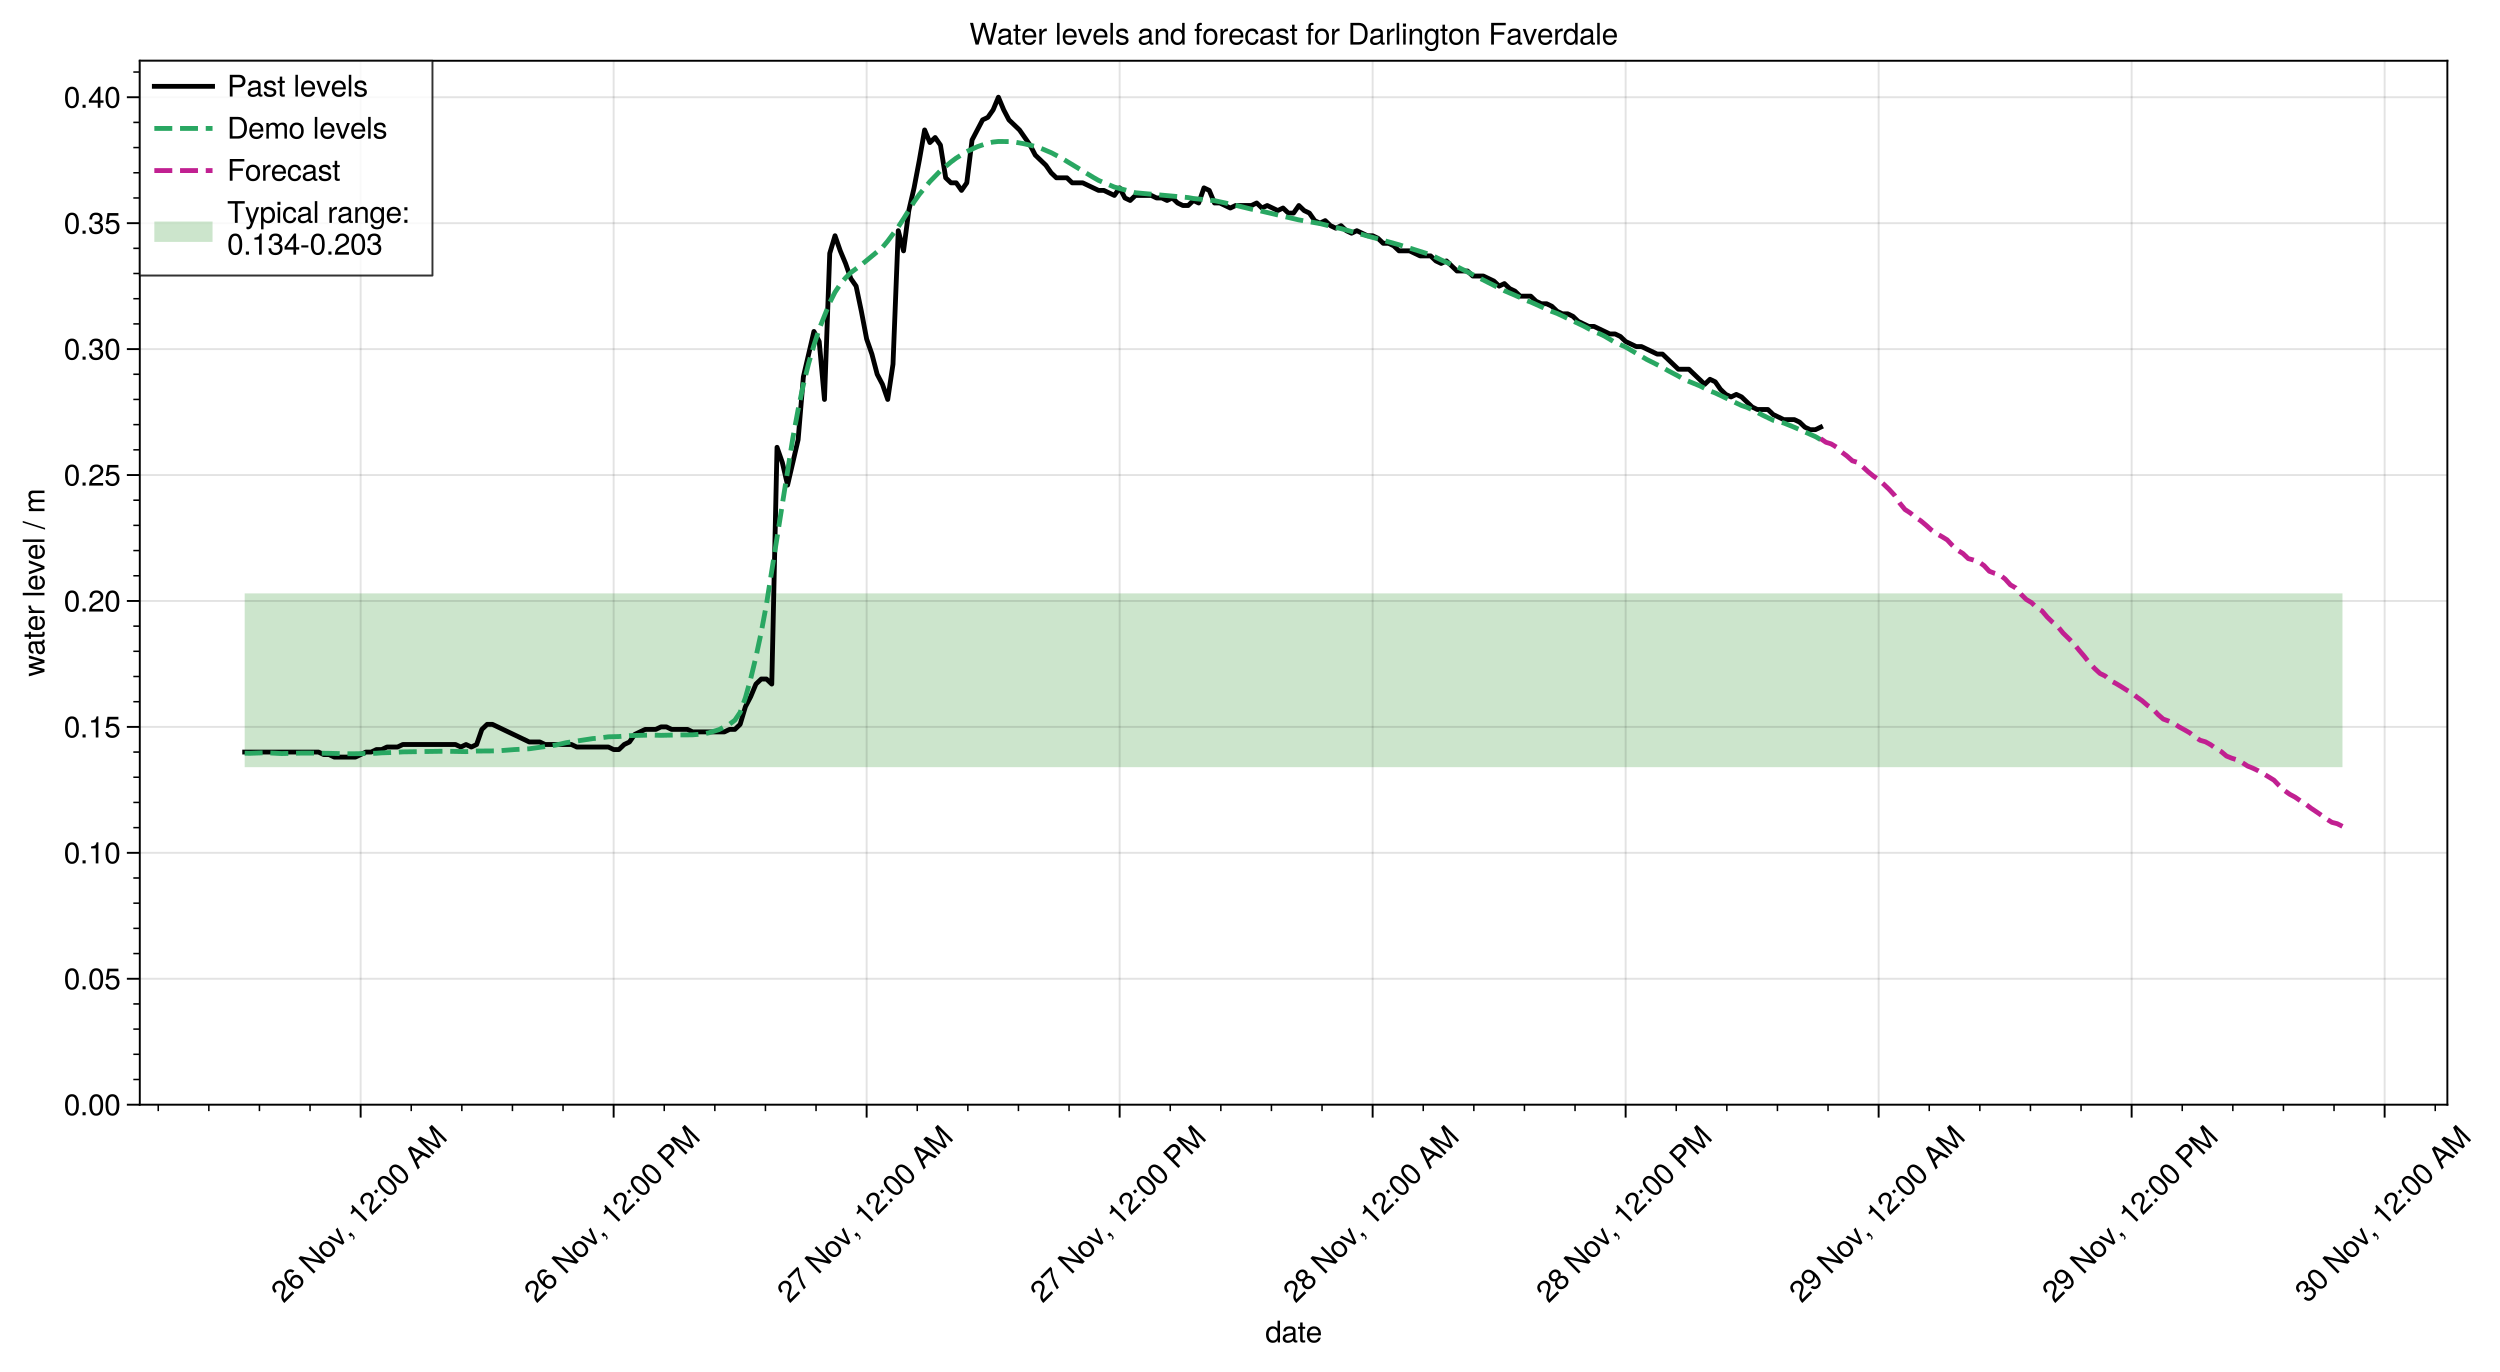 <?xml version="1.0" encoding="utf-8" standalone="no"?>
<!DOCTYPE svg PUBLIC "-//W3C//DTD SVG 1.1//EN"
  "http://www.w3.org/Graphics/SVG/1.1/DTD/svg11.dtd">
<svg xmlns:xlink="http://www.w3.org/1999/xlink" width="773.207pt" height="424.342pt" viewBox="0 0 773.207 424.342" xmlns="http://www.w3.org/2000/svg" version="1.1">
 <defs>
  <style type="text/css">*{stroke-linejoin: round; stroke-linecap: butt}</style>
 </defs>
 <g id="figure_1">
  <g id="patch_1">
   <path d="M 0 424.342 
L 773.207 424.342 
L 773.207 0 
L 0 0 
z
" style="fill: #ffffff"/>
  </g>
  <g id="axes_1">
   <g id="patch_2">
    <path d="M 43.235 341.658 
L 756.926 341.658 
L 756.926 18.788 
L 43.235 18.788 
z
" style="fill: #ffffff"/>
   </g>
   <g id="PolyCollection_1">
    <path d="M 75.676 183.524 
L 75.676 237.274 
L 724.485 237.274 
L 724.485 183.524 
L 724.485 183.524 
L 75.676 183.524 
z
" clip-path="url(#pa6b4b78562)" style="fill: #008000; fill-opacity: 0.2"/>
   </g>
   <g id="matplotlib.axis_1">
    <g id="xtick_1">
     <g id="line2d_1">
      <path d="M 111.54 341.658 
L 111.54 18.788 
" clip-path="url(#pa6b4b78562)" style="fill: none; stroke: #000000; stroke-opacity: 0.11; stroke-width: 0.6; stroke-linecap: square"/>
     </g>
     <g id="line2d_2">
      <defs>
       <path id="me285e3e0ab" d="M 0 0 
L 0 4 
" style="stroke: #000000; stroke-width: 0.6"/>
      </defs>
      <g>
       <use xlink:href="#me285e3e0ab" x="111.54" y="341.658" style="stroke: #000000; stroke-width: 0.6"/>
      </g>
     </g>
     <g id="text_1">
      <!-- 26 Nov, 12:00 AM -->
      <g transform="translate(87.699 403.232)rotate(-45)scale(0.09 -0.09)">
       <defs>
        <path id="TeXGyreHeros-Regular-32" d="M 3270 3206 
Q 3270 2349 2310 1837 
L 1670 1491 
Q 1254 1248 1075 1043 
Q 896 838 851 557 
L 3238 557 
L 3238 0 
L 218 0 
Q 256 749 518 1155 
Q 781 1562 1491 1965 
L 2080 2298 
Q 2694 2650 2694 3194 
Q 2694 3558 2438 3801 
Q 2182 4045 1798 4045 
Q 1370 4045 1142 3785 
Q 915 3526 883 2963 
L 320 2963 
Q 365 4538 1818 4538 
Q 2458 4538 2864 4160 
Q 3270 3782 3270 3206 
z
" transform="scale(0.016)"/>
        <path id="TeXGyreHeros-Regular-36" d="M 3283 1408 
Q 3283 742 2867 323 
Q 2451 -96 1798 -96 
Q 275 -96 275 2067 
Q 275 3258 694 3898 
Q 1114 4538 1901 4538 
Q 2419 4538 2761 4224 
Q 3104 3910 3187 3354 
L 2624 3354 
Q 2554 3680 2355 3859 
Q 2157 4038 1862 4038 
Q 1376 4038 1117 3593 
Q 858 3149 851 2317 
Q 1222 2822 1894 2822 
Q 2509 2822 2896 2432 
Q 3283 2042 3283 1408 
z
M 2707 1363 
Q 2707 1818 2470 2070 
Q 2234 2323 1824 2323 
Q 1402 2323 1142 2070 
Q 883 1818 883 1395 
Q 883 960 1145 681 
Q 1408 403 1805 403 
Q 2195 403 2451 672 
Q 2707 941 2707 1363 
z
" transform="scale(0.016)"/>
        <path id="TeXGyreHeros-Regular-20" transform="scale(0.016)"/>
        <path id="TeXGyreHeros-Regular-4e" d="M 4134 0 
L 3462 0 
L 1050 3782 
L 1050 0 
L 486 0 
L 486 4666 
L 1133 4666 
L 3571 851 
L 3571 4666 
L 4134 4666 
L 4134 0 
z
" transform="scale(0.016)"/>
        <path id="TeXGyreHeros-Regular-6f" d="M 3264 1651 
Q 3264 826 2861 365 
Q 2458 -96 1747 -96 
Q 1030 -96 630 368 
Q 230 832 230 1677 
Q 230 2515 630 2982 
Q 1030 3450 1741 3450 
Q 2470 3450 2867 2982 
Q 3264 2515 3264 1651 
z
M 2707 1658 
Q 2707 2278 2454 2617 
Q 2202 2957 1747 2957 
Q 1299 2957 1043 2617 
Q 787 2278 787 1677 
Q 787 1069 1043 733 
Q 1299 397 1747 397 
Q 2189 397 2448 733 
Q 2707 1069 2707 1658 
z
" transform="scale(0.016)"/>
        <path id="TeXGyreHeros-Regular-76" d="M 3110 3354 
L 1824 0 
L 1242 0 
L 64 3354 
L 666 3354 
L 1562 634 
L 2509 3354 
L 3110 3354 
z
" transform="scale(0.016)"/>
        <path id="TeXGyreHeros-Regular-2c" d="M 1229 -102 
Q 1229 -941 557 -941 
L 557 -698 
Q 781 -691 861 -569 
Q 941 -448 941 -115 
L 941 0 
L 557 0 
L 557 666 
L 1229 666 
L 1229 -102 
z
" transform="scale(0.016)"/>
        <path id="TeXGyreHeros-Regular-31" d="M 2221 0 
L 1658 0 
L 1658 3232 
L 653 3232 
L 653 3635 
Q 1306 3718 1504 3865 
Q 1702 4013 1850 4538 
L 2221 4538 
L 2221 0 
z
" transform="scale(0.016)"/>
        <path id="TeXGyreHeros-Regular-3a" d="M 1222 0 
L 557 0 
L 557 666 
L 1222 666 
L 1222 0 
z
M 1222 2688 
L 557 2688 
L 557 3354 
L 1222 3354 
L 1222 2688 
z
" transform="scale(0.016)"/>
        <path id="TeXGyreHeros-Regular-30" d="M 3245 2182 
Q 3245 1069 2864 486 
Q 2483 -96 1760 -96 
Q 1030 -96 652 489 
Q 275 1075 275 2220 
Q 275 3366 649 3952 
Q 1024 4538 1760 4538 
Q 3245 4538 3245 2182 
z
M 2669 2234 
Q 2669 4038 1760 4038 
Q 851 4038 851 2214 
Q 851 371 1747 371 
Q 2221 371 2445 822 
Q 2669 1274 2669 2234 
z
" transform="scale(0.016)"/>
        <path id="TeXGyreHeros-Regular-41" d="M 4179 0 
L 3514 0 
L 3034 1402 
L 1235 1402 
L 742 0 
L 109 0 
L 1773 4666 
L 2541 4666 
L 4179 0 
z
M 2867 1901 
L 2150 4026 
L 1382 1901 
L 2867 1901 
z
" transform="scale(0.016)"/>
        <path id="TeXGyreHeros-Regular-4d" d="M 4870 0 
L 4307 0 
L 4307 3910 
L 2995 0 
L 2368 0 
L 1043 3910 
L 1043 0 
L 480 0 
L 480 4666 
L 1306 4666 
L 2688 602 
L 4045 4666 
L 4870 4666 
L 4870 0 
z
" transform="scale(0.016)"/>
       </defs>
       <use xlink:href="#TeXGyreHeros-Regular-32"/>
       <use xlink:href="#TeXGyreHeros-Regular-36" x="55.6"/>
       <use xlink:href="#TeXGyreHeros-Regular-20" x="111.2"/>
       <use xlink:href="#TeXGyreHeros-Regular-4e" x="139"/>
       <use xlink:href="#TeXGyreHeros-Regular-6f" x="211.2"/>
       <use xlink:href="#TeXGyreHeros-Regular-76" x="266.8"/>
       <use xlink:href="#TeXGyreHeros-Regular-2c" x="316.8"/>
       <use xlink:href="#TeXGyreHeros-Regular-20" x="344.6"/>
       <use xlink:href="#TeXGyreHeros-Regular-31" x="372.4"/>
       <use xlink:href="#TeXGyreHeros-Regular-32" x="428"/>
       <use xlink:href="#TeXGyreHeros-Regular-3a" x="483.6"/>
       <use xlink:href="#TeXGyreHeros-Regular-30" x="511.4"/>
       <use xlink:href="#TeXGyreHeros-Regular-30" x="567"/>
       <use xlink:href="#TeXGyreHeros-Regular-20" x="622.6"/>
       <use xlink:href="#TeXGyreHeros-Regular-41" x="650.4"/>
       <use xlink:href="#TeXGyreHeros-Regular-4d" x="717.1"/>
      </g>
     </g>
    </g>
    <g id="xtick_2">
     <g id="line2d_3">
      <path d="M 189.788 341.658 
L 189.788 18.788 
" clip-path="url(#pa6b4b78562)" style="fill: none; stroke: #000000; stroke-opacity: 0.11; stroke-width: 0.6; stroke-linecap: square"/>
     </g>
     <g id="line2d_4">
      <g>
       <use xlink:href="#me285e3e0ab" x="189.788" y="341.658" style="stroke: #000000; stroke-width: 0.6"/>
      </g>
     </g>
     <g id="text_2">
      <!-- 26 Nov, 12:00 PM -->
      <g transform="translate(165.947 403.232)rotate(-45)scale(0.09 -0.09)">
       <defs>
        <path id="TeXGyreHeros-Regular-50" d="M 3949 3296 
Q 3949 2714 3584 2346 
Q 3219 1978 2643 1978 
L 1178 1978 
L 1178 0 
L 582 0 
L 582 4666 
L 2509 4666 
Q 3200 4666 3574 4310 
Q 3949 3955 3949 3296 
z
M 3088 2720 
Q 3328 2938 3328 3322 
Q 3328 3706 3088 3923 
Q 2848 4141 2419 4141 
L 1178 4141 
L 1178 2502 
L 2419 2502 
Q 2848 2502 3088 2720 
z
" transform="scale(0.016)"/>
       </defs>
       <use xlink:href="#TeXGyreHeros-Regular-32"/>
       <use xlink:href="#TeXGyreHeros-Regular-36" x="55.6"/>
       <use xlink:href="#TeXGyreHeros-Regular-20" x="111.2"/>
       <use xlink:href="#TeXGyreHeros-Regular-4e" x="139"/>
       <use xlink:href="#TeXGyreHeros-Regular-6f" x="211.2"/>
       <use xlink:href="#TeXGyreHeros-Regular-76" x="266.8"/>
       <use xlink:href="#TeXGyreHeros-Regular-2c" x="316.8"/>
       <use xlink:href="#TeXGyreHeros-Regular-20" x="344.6"/>
       <use xlink:href="#TeXGyreHeros-Regular-31" x="372.4"/>
       <use xlink:href="#TeXGyreHeros-Regular-32" x="428"/>
       <use xlink:href="#TeXGyreHeros-Regular-3a" x="483.6"/>
       <use xlink:href="#TeXGyreHeros-Regular-30" x="511.4"/>
       <use xlink:href="#TeXGyreHeros-Regular-30" x="567"/>
       <use xlink:href="#TeXGyreHeros-Regular-20" x="622.6"/>
       <use xlink:href="#TeXGyreHeros-Regular-50" x="650.4"/>
       <use xlink:href="#TeXGyreHeros-Regular-4d" x="717.1"/>
      </g>
     </g>
    </g>
    <g id="xtick_3">
     <g id="line2d_5">
      <path d="M 268.036 341.658 
L 268.036 18.788 
" clip-path="url(#pa6b4b78562)" style="fill: none; stroke: #000000; stroke-opacity: 0.11; stroke-width: 0.6; stroke-linecap: square"/>
     </g>
     <g id="line2d_6">
      <g>
       <use xlink:href="#me285e3e0ab" x="268.036" y="341.658" style="stroke: #000000; stroke-width: 0.6"/>
      </g>
     </g>
     <g id="text_3">
      <!-- 27 Nov, 12:00 AM -->
      <g transform="translate(244.196 403.232)rotate(-45)scale(0.09 -0.09)">
       <defs>
        <path id="TeXGyreHeros-Regular-37" d="M 3328 3968 
Q 1862 2227 1485 0 
L 883 0 
Q 1363 2144 2746 3885 
L 294 3885 
L 294 4442 
L 3328 4442 
L 3328 3968 
z
" transform="scale(0.016)"/>
       </defs>
       <use xlink:href="#TeXGyreHeros-Regular-32"/>
       <use xlink:href="#TeXGyreHeros-Regular-37" x="55.6"/>
       <use xlink:href="#TeXGyreHeros-Regular-20" x="111.2"/>
       <use xlink:href="#TeXGyreHeros-Regular-4e" x="139"/>
       <use xlink:href="#TeXGyreHeros-Regular-6f" x="211.2"/>
       <use xlink:href="#TeXGyreHeros-Regular-76" x="266.8"/>
       <use xlink:href="#TeXGyreHeros-Regular-2c" x="316.8"/>
       <use xlink:href="#TeXGyreHeros-Regular-20" x="344.6"/>
       <use xlink:href="#TeXGyreHeros-Regular-31" x="372.4"/>
       <use xlink:href="#TeXGyreHeros-Regular-32" x="428"/>
       <use xlink:href="#TeXGyreHeros-Regular-3a" x="483.6"/>
       <use xlink:href="#TeXGyreHeros-Regular-30" x="511.4"/>
       <use xlink:href="#TeXGyreHeros-Regular-30" x="567"/>
       <use xlink:href="#TeXGyreHeros-Regular-20" x="622.6"/>
       <use xlink:href="#TeXGyreHeros-Regular-41" x="650.4"/>
       <use xlink:href="#TeXGyreHeros-Regular-4d" x="717.1"/>
      </g>
     </g>
    </g>
    <g id="xtick_4">
     <g id="line2d_7">
      <path d="M 346.285 341.658 
L 346.285 18.788 
" clip-path="url(#pa6b4b78562)" style="fill: none; stroke: #000000; stroke-opacity: 0.11; stroke-width: 0.6; stroke-linecap: square"/>
     </g>
     <g id="line2d_8">
      <g>
       <use xlink:href="#me285e3e0ab" x="346.285" y="341.658" style="stroke: #000000; stroke-width: 0.6"/>
      </g>
     </g>
     <g id="text_4">
      <!-- 27 Nov, 12:00 PM -->
      <g transform="translate(322.444 403.232)rotate(-45)scale(0.09 -0.09)">
       <use xlink:href="#TeXGyreHeros-Regular-32"/>
       <use xlink:href="#TeXGyreHeros-Regular-37" x="55.6"/>
       <use xlink:href="#TeXGyreHeros-Regular-20" x="111.2"/>
       <use xlink:href="#TeXGyreHeros-Regular-4e" x="139"/>
       <use xlink:href="#TeXGyreHeros-Regular-6f" x="211.2"/>
       <use xlink:href="#TeXGyreHeros-Regular-76" x="266.8"/>
       <use xlink:href="#TeXGyreHeros-Regular-2c" x="316.8"/>
       <use xlink:href="#TeXGyreHeros-Regular-20" x="344.6"/>
       <use xlink:href="#TeXGyreHeros-Regular-31" x="372.4"/>
       <use xlink:href="#TeXGyreHeros-Regular-32" x="428"/>
       <use xlink:href="#TeXGyreHeros-Regular-3a" x="483.6"/>
       <use xlink:href="#TeXGyreHeros-Regular-30" x="511.4"/>
       <use xlink:href="#TeXGyreHeros-Regular-30" x="567"/>
       <use xlink:href="#TeXGyreHeros-Regular-20" x="622.6"/>
       <use xlink:href="#TeXGyreHeros-Regular-50" x="650.4"/>
       <use xlink:href="#TeXGyreHeros-Regular-4d" x="717.1"/>
      </g>
     </g>
    </g>
    <g id="xtick_5">
     <g id="line2d_9">
      <path d="M 424.533 341.658 
L 424.533 18.788 
" clip-path="url(#pa6b4b78562)" style="fill: none; stroke: #000000; stroke-opacity: 0.11; stroke-width: 0.6; stroke-linecap: square"/>
     </g>
     <g id="line2d_10">
      <g>
       <use xlink:href="#me285e3e0ab" x="424.533" y="341.658" style="stroke: #000000; stroke-width: 0.6"/>
      </g>
     </g>
     <g id="text_5">
      <!-- 28 Nov, 12:00 AM -->
      <g transform="translate(400.693 403.232)rotate(-45)scale(0.09 -0.09)">
       <defs>
        <path id="TeXGyreHeros-Regular-38" d="M 3283 1280 
Q 3283 666 2857 285 
Q 2432 -96 1760 -96 
Q 1082 -96 659 285 
Q 237 666 237 1286 
Q 237 2016 1011 2387 
Q 666 2605 531 2809 
Q 397 3014 397 3328 
Q 397 3859 777 4198 
Q 1158 4538 1760 4538 
Q 2362 4538 2742 4198 
Q 3123 3859 3123 3328 
Q 3123 3008 2988 2803 
Q 2854 2598 2502 2387 
Q 3283 2016 3283 1280 
z
M 2547 3315 
Q 2547 3648 2332 3843 
Q 2118 4038 1760 4038 
Q 1402 4038 1187 3843 
Q 973 3648 973 3322 
Q 973 3002 1187 2806 
Q 1402 2611 1760 2611 
Q 2112 2611 2329 2803 
Q 2547 2995 2547 3315 
z
M 2707 1274 
Q 2707 1670 2448 1904 
Q 2189 2138 1760 2138 
Q 1331 2138 1072 1904 
Q 813 1670 813 1273 
Q 813 877 1072 640 
Q 1331 403 1747 403 
Q 2182 403 2444 636 
Q 2707 870 2707 1274 
z
" transform="scale(0.016)"/>
       </defs>
       <use xlink:href="#TeXGyreHeros-Regular-32"/>
       <use xlink:href="#TeXGyreHeros-Regular-38" x="55.6"/>
       <use xlink:href="#TeXGyreHeros-Regular-20" x="111.2"/>
       <use xlink:href="#TeXGyreHeros-Regular-4e" x="139"/>
       <use xlink:href="#TeXGyreHeros-Regular-6f" x="211.2"/>
       <use xlink:href="#TeXGyreHeros-Regular-76" x="266.8"/>
       <use xlink:href="#TeXGyreHeros-Regular-2c" x="316.8"/>
       <use xlink:href="#TeXGyreHeros-Regular-20" x="344.6"/>
       <use xlink:href="#TeXGyreHeros-Regular-31" x="372.4"/>
       <use xlink:href="#TeXGyreHeros-Regular-32" x="428"/>
       <use xlink:href="#TeXGyreHeros-Regular-3a" x="483.6"/>
       <use xlink:href="#TeXGyreHeros-Regular-30" x="511.4"/>
       <use xlink:href="#TeXGyreHeros-Regular-30" x="567"/>
       <use xlink:href="#TeXGyreHeros-Regular-20" x="622.6"/>
       <use xlink:href="#TeXGyreHeros-Regular-41" x="650.4"/>
       <use xlink:href="#TeXGyreHeros-Regular-4d" x="717.1"/>
      </g>
     </g>
    </g>
    <g id="xtick_6">
     <g id="line2d_11">
      <path d="M 502.781 341.658 
L 502.781 18.788 
" clip-path="url(#pa6b4b78562)" style="fill: none; stroke: #000000; stroke-opacity: 0.11; stroke-width: 0.6; stroke-linecap: square"/>
     </g>
     <g id="line2d_12">
      <g>
       <use xlink:href="#me285e3e0ab" x="502.781" y="341.658" style="stroke: #000000; stroke-width: 0.6"/>
      </g>
     </g>
     <g id="text_6">
      <!-- 28 Nov, 12:00 PM -->
      <g transform="translate(478.941 403.232)rotate(-45)scale(0.09 -0.09)">
       <use xlink:href="#TeXGyreHeros-Regular-32"/>
       <use xlink:href="#TeXGyreHeros-Regular-38" x="55.6"/>
       <use xlink:href="#TeXGyreHeros-Regular-20" x="111.2"/>
       <use xlink:href="#TeXGyreHeros-Regular-4e" x="139"/>
       <use xlink:href="#TeXGyreHeros-Regular-6f" x="211.2"/>
       <use xlink:href="#TeXGyreHeros-Regular-76" x="266.8"/>
       <use xlink:href="#TeXGyreHeros-Regular-2c" x="316.8"/>
       <use xlink:href="#TeXGyreHeros-Regular-20" x="344.6"/>
       <use xlink:href="#TeXGyreHeros-Regular-31" x="372.4"/>
       <use xlink:href="#TeXGyreHeros-Regular-32" x="428"/>
       <use xlink:href="#TeXGyreHeros-Regular-3a" x="483.6"/>
       <use xlink:href="#TeXGyreHeros-Regular-30" x="511.4"/>
       <use xlink:href="#TeXGyreHeros-Regular-30" x="567"/>
       <use xlink:href="#TeXGyreHeros-Regular-20" x="622.6"/>
       <use xlink:href="#TeXGyreHeros-Regular-50" x="650.4"/>
       <use xlink:href="#TeXGyreHeros-Regular-4d" x="717.1"/>
      </g>
     </g>
    </g>
    <g id="xtick_7">
     <g id="line2d_13">
      <path d="M 581.03 341.658 
L 581.03 18.788 
" clip-path="url(#pa6b4b78562)" style="fill: none; stroke: #000000; stroke-opacity: 0.11; stroke-width: 0.6; stroke-linecap: square"/>
     </g>
     <g id="line2d_14">
      <g>
       <use xlink:href="#me285e3e0ab" x="581.03" y="341.658" style="stroke: #000000; stroke-width: 0.6"/>
      </g>
     </g>
     <g id="text_7">
      <!-- 29 Nov, 12:00 AM -->
      <g transform="translate(557.189 403.232)rotate(-45)scale(0.09 -0.09)">
       <defs>
        <path id="TeXGyreHeros-Regular-39" d="M 3258 2374 
Q 3258 1190 2838 547 
Q 2419 -96 1626 -96 
Q 1107 -96 764 217 
Q 422 531 339 1088 
L 902 1088 
Q 973 762 1171 582 
Q 1370 403 1664 403 
Q 2150 403 2409 848 
Q 2669 1293 2675 2125 
Q 2253 1619 1638 1619 
Q 1024 1619 633 2009 
Q 243 2400 243 3034 
Q 243 3699 659 4118 
Q 1075 4538 1728 4538 
Q 3258 4538 3258 2374 
z
M 2643 3046 
Q 2643 3482 2380 3763 
Q 2118 4045 1722 4045 
Q 1331 4045 1075 3776 
Q 819 3507 819 3078 
Q 819 2624 1056 2371 
Q 1293 2118 1702 2118 
Q 2118 2118 2380 2374 
Q 2643 2630 2643 3046 
z
" transform="scale(0.016)"/>
       </defs>
       <use xlink:href="#TeXGyreHeros-Regular-32"/>
       <use xlink:href="#TeXGyreHeros-Regular-39" x="55.6"/>
       <use xlink:href="#TeXGyreHeros-Regular-20" x="111.2"/>
       <use xlink:href="#TeXGyreHeros-Regular-4e" x="139"/>
       <use xlink:href="#TeXGyreHeros-Regular-6f" x="211.2"/>
       <use xlink:href="#TeXGyreHeros-Regular-76" x="266.8"/>
       <use xlink:href="#TeXGyreHeros-Regular-2c" x="316.8"/>
       <use xlink:href="#TeXGyreHeros-Regular-20" x="344.6"/>
       <use xlink:href="#TeXGyreHeros-Regular-31" x="372.4"/>
       <use xlink:href="#TeXGyreHeros-Regular-32" x="428"/>
       <use xlink:href="#TeXGyreHeros-Regular-3a" x="483.6"/>
       <use xlink:href="#TeXGyreHeros-Regular-30" x="511.4"/>
       <use xlink:href="#TeXGyreHeros-Regular-30" x="567"/>
       <use xlink:href="#TeXGyreHeros-Regular-20" x="622.6"/>
       <use xlink:href="#TeXGyreHeros-Regular-41" x="650.4"/>
       <use xlink:href="#TeXGyreHeros-Regular-4d" x="717.1"/>
      </g>
     </g>
    </g>
    <g id="xtick_8">
     <g id="line2d_15">
      <path d="M 659.278 341.658 
L 659.278 18.788 
" clip-path="url(#pa6b4b78562)" style="fill: none; stroke: #000000; stroke-opacity: 0.11; stroke-width: 0.6; stroke-linecap: square"/>
     </g>
     <g id="line2d_16">
      <g>
       <use xlink:href="#me285e3e0ab" x="659.278" y="341.658" style="stroke: #000000; stroke-width: 0.6"/>
      </g>
     </g>
     <g id="text_8">
      <!-- 29 Nov, 12:00 PM -->
      <g transform="translate(635.438 403.232)rotate(-45)scale(0.09 -0.09)">
       <use xlink:href="#TeXGyreHeros-Regular-32"/>
       <use xlink:href="#TeXGyreHeros-Regular-39" x="55.6"/>
       <use xlink:href="#TeXGyreHeros-Regular-20" x="111.2"/>
       <use xlink:href="#TeXGyreHeros-Regular-4e" x="139"/>
       <use xlink:href="#TeXGyreHeros-Regular-6f" x="211.2"/>
       <use xlink:href="#TeXGyreHeros-Regular-76" x="266.8"/>
       <use xlink:href="#TeXGyreHeros-Regular-2c" x="316.8"/>
       <use xlink:href="#TeXGyreHeros-Regular-20" x="344.6"/>
       <use xlink:href="#TeXGyreHeros-Regular-31" x="372.4"/>
       <use xlink:href="#TeXGyreHeros-Regular-32" x="428"/>
       <use xlink:href="#TeXGyreHeros-Regular-3a" x="483.6"/>
       <use xlink:href="#TeXGyreHeros-Regular-30" x="511.4"/>
       <use xlink:href="#TeXGyreHeros-Regular-30" x="567"/>
       <use xlink:href="#TeXGyreHeros-Regular-20" x="622.6"/>
       <use xlink:href="#TeXGyreHeros-Regular-50" x="650.4"/>
       <use xlink:href="#TeXGyreHeros-Regular-4d" x="717.1"/>
      </g>
     </g>
    </g>
    <g id="xtick_9">
     <g id="line2d_17">
      <path d="M 737.527 341.658 
L 737.527 18.788 
" clip-path="url(#pa6b4b78562)" style="fill: none; stroke: #000000; stroke-opacity: 0.11; stroke-width: 0.6; stroke-linecap: square"/>
     </g>
     <g id="line2d_18">
      <g>
       <use xlink:href="#me285e3e0ab" x="737.527" y="341.658" style="stroke: #000000; stroke-width: 0.6"/>
      </g>
     </g>
     <g id="text_9">
      <!-- 30 Nov, 12:00 AM -->
      <g transform="translate(713.686 403.232)rotate(-45)scale(0.09 -0.09)">
       <defs>
        <path id="TeXGyreHeros-Regular-33" d="M 3238 1318 
Q 3238 672 2819 288 
Q 2400 -96 1702 -96 
Q 998 -96 627 262 
Q 256 621 205 1370 
L 768 1370 
Q 800 877 1030 640 
Q 1261 403 1722 403 
Q 2163 403 2412 643 
Q 2662 883 2662 1312 
Q 2662 1696 2422 1904 
Q 2182 2112 1722 2112 
L 1414 2112 
L 1414 2586 
Q 2067 2586 2297 2739 
Q 2528 2893 2528 3270 
Q 2528 3629 2313 3837 
Q 2099 4045 1728 4045 
Q 1293 4045 1081 3808 
Q 870 3571 864 3072 
L 301 3072 
Q 333 4538 1722 4538 
Q 2368 4538 2736 4205 
Q 3104 3872 3104 3290 
Q 3104 2624 2470 2374 
Q 2874 2234 3056 1984 
Q 3238 1734 3238 1318 
z
" transform="scale(0.016)"/>
       </defs>
       <use xlink:href="#TeXGyreHeros-Regular-33"/>
       <use xlink:href="#TeXGyreHeros-Regular-30" x="55.6"/>
       <use xlink:href="#TeXGyreHeros-Regular-20" x="111.2"/>
       <use xlink:href="#TeXGyreHeros-Regular-4e" x="139"/>
       <use xlink:href="#TeXGyreHeros-Regular-6f" x="211.2"/>
       <use xlink:href="#TeXGyreHeros-Regular-76" x="266.8"/>
       <use xlink:href="#TeXGyreHeros-Regular-2c" x="316.8"/>
       <use xlink:href="#TeXGyreHeros-Regular-20" x="344.6"/>
       <use xlink:href="#TeXGyreHeros-Regular-31" x="372.4"/>
       <use xlink:href="#TeXGyreHeros-Regular-32" x="428"/>
       <use xlink:href="#TeXGyreHeros-Regular-3a" x="483.6"/>
       <use xlink:href="#TeXGyreHeros-Regular-30" x="511.4"/>
       <use xlink:href="#TeXGyreHeros-Regular-30" x="567"/>
       <use xlink:href="#TeXGyreHeros-Regular-20" x="622.6"/>
       <use xlink:href="#TeXGyreHeros-Regular-41" x="650.4"/>
       <use xlink:href="#TeXGyreHeros-Regular-4d" x="717.1"/>
      </g>
     </g>
    </g>
    <g id="xtick_10">
     <g id="line2d_19">
      <defs>
       <path id="m3780df388d" d="M 0 0 
L 0 2 
" style="stroke: #000000; stroke-width: 0.48"/>
      </defs>
      <g>
       <use xlink:href="#m3780df388d" x="48.941" y="341.658" style="stroke: #000000; stroke-width: 0.48"/>
      </g>
     </g>
    </g>
    <g id="xtick_11">
     <g id="line2d_20">
      <g>
       <use xlink:href="#m3780df388d" x="64.591" y="341.658" style="stroke: #000000; stroke-width: 0.48"/>
      </g>
     </g>
    </g>
    <g id="xtick_12">
     <g id="line2d_21">
      <g>
       <use xlink:href="#m3780df388d" x="80.24" y="341.658" style="stroke: #000000; stroke-width: 0.48"/>
      </g>
     </g>
    </g>
    <g id="xtick_13">
     <g id="line2d_22">
      <g>
       <use xlink:href="#m3780df388d" x="95.89" y="341.658" style="stroke: #000000; stroke-width: 0.48"/>
      </g>
     </g>
    </g>
    <g id="xtick_14">
     <g id="line2d_23">
      <g>
       <use xlink:href="#m3780df388d" x="127.189" y="341.658" style="stroke: #000000; stroke-width: 0.48"/>
      </g>
     </g>
    </g>
    <g id="xtick_15">
     <g id="line2d_24">
      <g>
       <use xlink:href="#m3780df388d" x="142.839" y="341.658" style="stroke: #000000; stroke-width: 0.48"/>
      </g>
     </g>
    </g>
    <g id="xtick_16">
     <g id="line2d_25">
      <g>
       <use xlink:href="#m3780df388d" x="158.489" y="341.658" style="stroke: #000000; stroke-width: 0.48"/>
      </g>
     </g>
    </g>
    <g id="xtick_17">
     <g id="line2d_26">
      <g>
       <use xlink:href="#m3780df388d" x="174.138" y="341.658" style="stroke: #000000; stroke-width: 0.48"/>
      </g>
     </g>
    </g>
    <g id="xtick_18">
     <g id="line2d_27">
      <g>
       <use xlink:href="#m3780df388d" x="205.438" y="341.658" style="stroke: #000000; stroke-width: 0.48"/>
      </g>
     </g>
    </g>
    <g id="xtick_19">
     <g id="line2d_28">
      <g>
       <use xlink:href="#m3780df388d" x="221.087" y="341.658" style="stroke: #000000; stroke-width: 0.48"/>
      </g>
     </g>
    </g>
    <g id="xtick_20">
     <g id="line2d_29">
      <g>
       <use xlink:href="#m3780df388d" x="236.737" y="341.658" style="stroke: #000000; stroke-width: 0.48"/>
      </g>
     </g>
    </g>
    <g id="xtick_21">
     <g id="line2d_30">
      <g>
       <use xlink:href="#m3780df388d" x="252.387" y="341.658" style="stroke: #000000; stroke-width: 0.48"/>
      </g>
     </g>
    </g>
    <g id="xtick_22">
     <g id="line2d_31">
      <g>
       <use xlink:href="#m3780df388d" x="283.686" y="341.658" style="stroke: #000000; stroke-width: 0.48"/>
      </g>
     </g>
    </g>
    <g id="xtick_23">
     <g id="line2d_32">
      <g>
       <use xlink:href="#m3780df388d" x="299.336" y="341.658" style="stroke: #000000; stroke-width: 0.48"/>
      </g>
     </g>
    </g>
    <g id="xtick_24">
     <g id="line2d_33">
      <g>
       <use xlink:href="#m3780df388d" x="314.985" y="341.658" style="stroke: #000000; stroke-width: 0.48"/>
      </g>
     </g>
    </g>
    <g id="xtick_25">
     <g id="line2d_34">
      <g>
       <use xlink:href="#m3780df388d" x="330.635" y="341.658" style="stroke: #000000; stroke-width: 0.48"/>
      </g>
     </g>
    </g>
    <g id="xtick_26">
     <g id="line2d_35">
      <g>
       <use xlink:href="#m3780df388d" x="361.934" y="341.658" style="stroke: #000000; stroke-width: 0.48"/>
      </g>
     </g>
    </g>
    <g id="xtick_27">
     <g id="line2d_36">
      <g>
       <use xlink:href="#m3780df388d" x="377.584" y="341.658" style="stroke: #000000; stroke-width: 0.48"/>
      </g>
     </g>
    </g>
    <g id="xtick_28">
     <g id="line2d_37">
      <g>
       <use xlink:href="#m3780df388d" x="393.234" y="341.658" style="stroke: #000000; stroke-width: 0.48"/>
      </g>
     </g>
    </g>
    <g id="xtick_29">
     <g id="line2d_38">
      <g>
       <use xlink:href="#m3780df388d" x="408.883" y="341.658" style="stroke: #000000; stroke-width: 0.48"/>
      </g>
     </g>
    </g>
    <g id="xtick_30">
     <g id="line2d_39">
      <g>
       <use xlink:href="#m3780df388d" x="440.183" y="341.658" style="stroke: #000000; stroke-width: 0.48"/>
      </g>
     </g>
    </g>
    <g id="xtick_31">
     <g id="line2d_40">
      <g>
       <use xlink:href="#m3780df388d" x="455.832" y="341.658" style="stroke: #000000; stroke-width: 0.48"/>
      </g>
     </g>
    </g>
    <g id="xtick_32">
     <g id="line2d_41">
      <g>
       <use xlink:href="#m3780df388d" x="471.482" y="341.658" style="stroke: #000000; stroke-width: 0.48"/>
      </g>
     </g>
    </g>
    <g id="xtick_33">
     <g id="line2d_42">
      <g>
       <use xlink:href="#m3780df388d" x="487.132" y="341.658" style="stroke: #000000; stroke-width: 0.48"/>
      </g>
     </g>
    </g>
    <g id="xtick_34">
     <g id="line2d_43">
      <g>
       <use xlink:href="#m3780df388d" x="518.431" y="341.658" style="stroke: #000000; stroke-width: 0.48"/>
      </g>
     </g>
    </g>
    <g id="xtick_35">
     <g id="line2d_44">
      <g>
       <use xlink:href="#m3780df388d" x="534.081" y="341.658" style="stroke: #000000; stroke-width: 0.48"/>
      </g>
     </g>
    </g>
    <g id="xtick_36">
     <g id="line2d_45">
      <g>
       <use xlink:href="#m3780df388d" x="549.73" y="341.658" style="stroke: #000000; stroke-width: 0.48"/>
      </g>
     </g>
    </g>
    <g id="xtick_37">
     <g id="line2d_46">
      <g>
       <use xlink:href="#m3780df388d" x="565.38" y="341.658" style="stroke: #000000; stroke-width: 0.48"/>
      </g>
     </g>
    </g>
    <g id="xtick_38">
     <g id="line2d_47">
      <g>
       <use xlink:href="#m3780df388d" x="596.68" y="341.658" style="stroke: #000000; stroke-width: 0.48"/>
      </g>
     </g>
    </g>
    <g id="xtick_39">
     <g id="line2d_48">
      <g>
       <use xlink:href="#m3780df388d" x="612.329" y="341.658" style="stroke: #000000; stroke-width: 0.48"/>
      </g>
     </g>
    </g>
    <g id="xtick_40">
     <g id="line2d_49">
      <g>
       <use xlink:href="#m3780df388d" x="627.979" y="341.658" style="stroke: #000000; stroke-width: 0.48"/>
      </g>
     </g>
    </g>
    <g id="xtick_41">
     <g id="line2d_50">
      <g>
       <use xlink:href="#m3780df388d" x="643.629" y="341.658" style="stroke: #000000; stroke-width: 0.48"/>
      </g>
     </g>
    </g>
    <g id="xtick_42">
     <g id="line2d_51">
      <g>
       <use xlink:href="#m3780df388d" x="674.928" y="341.658" style="stroke: #000000; stroke-width: 0.48"/>
      </g>
     </g>
    </g>
    <g id="xtick_43">
     <g id="line2d_52">
      <g>
       <use xlink:href="#m3780df388d" x="690.578" y="341.658" style="stroke: #000000; stroke-width: 0.48"/>
      </g>
     </g>
    </g>
    <g id="xtick_44">
     <g id="line2d_53">
      <g>
       <use xlink:href="#m3780df388d" x="706.227" y="341.658" style="stroke: #000000; stroke-width: 0.48"/>
      </g>
     </g>
    </g>
    <g id="xtick_45">
     <g id="line2d_54">
      <g>
       <use xlink:href="#m3780df388d" x="721.877" y="341.658" style="stroke: #000000; stroke-width: 0.48"/>
      </g>
     </g>
    </g>
    <g id="xtick_46">
     <g id="line2d_55">
      <g>
       <use xlink:href="#m3780df388d" x="753.176" y="341.658" style="stroke: #000000; stroke-width: 0.48"/>
      </g>
     </g>
    </g>
    <g id="text_10">
     <!-- date -->
     <g transform="translate(391.324 415.18)scale(0.09 -0.09)">
      <defs>
       <path id="TeXGyreHeros-Regular-64" d="M 3168 0 
L 2694 0 
L 2694 493 
Q 2477 179 2224 41 
Q 1971 -96 1626 -96 
Q 947 -96 556 384 
Q 166 864 166 1709 
Q 166 2509 560 2979 
Q 954 3450 1606 3450 
Q 2298 3450 2637 2931 
L 2637 4666 
L 3168 4666 
L 3168 0 
z
M 2637 1664 
Q 2637 2246 2381 2598 
Q 2125 2950 1696 2950 
Q 1254 2950 988 2604 
Q 723 2259 723 1676 
Q 723 1094 992 748 
Q 1261 403 1702 403 
Q 2125 403 2381 745 
Q 2637 1088 2637 1664 
z
" transform="scale(0.016)"/>
       <path id="TeXGyreHeros-Regular-61" d="M 3424 13 
Q 3200 -45 3059 -45 
Q 2861 -45 2707 80 
Q 2554 205 2509 397 
Q 2048 -96 1370 -96 
Q 858 -96 563 160 
Q 269 416 269 870 
Q 269 1498 858 1741 
Q 1018 1805 1197 1840 
Q 1376 1875 1933 1946 
Q 2246 1984 2368 2067 
Q 2490 2150 2490 2317 
L 2490 2458 
Q 2490 2701 2294 2829 
Q 2099 2957 1741 2957 
Q 1370 2957 1178 2813 
Q 986 2669 954 2362 
L 416 2362 
Q 461 3450 1760 3450 
Q 2381 3450 2701 3216 
Q 3021 2982 3021 2534 
L 3021 666 
Q 3021 403 3309 403 
Q 3366 403 3424 416 
L 3424 13 
z
M 2490 1158 
L 2490 1658 
Q 2278 1562 1632 1472 
Q 1197 1408 1011 1277 
Q 826 1146 826 883 
Q 826 371 1485 371 
Q 1888 371 2189 592 
Q 2490 813 2490 1158 
z
" transform="scale(0.016)"/>
       <path id="TeXGyreHeros-Regular-74" d="M 1626 0 
Q 1376 -45 1190 -45 
Q 877 -45 710 92 
Q 544 230 544 486 
L 544 2918 
L 90 2918 
L 90 3354 
L 544 3354 
L 544 4275 
L 1075 4275 
L 1075 3354 
L 1626 3354 
L 1626 2918 
L 1075 2918 
L 1075 723 
Q 1075 544 1136 483 
Q 1197 422 1370 422 
Q 1530 422 1626 448 
L 1626 0 
z
" transform="scale(0.016)"/>
       <path id="TeXGyreHeros-Regular-65" d="M 3283 1523 
L 813 1523 
Q 819 966 1091 681 
Q 1363 397 1798 397 
Q 2470 397 2675 1018 
L 3213 1018 
Q 3110 506 2729 205 
Q 2349 -96 1779 -96 
Q 1069 -96 662 368 
Q 256 832 256 1657 
Q 256 2483 672 2966 
Q 1088 3450 1792 3450 
Q 2266 3450 2627 3213 
Q 2989 2976 3149 2566 
Q 3283 2214 3283 1523 
z
M 2714 1997 
Q 2714 2394 2445 2675 
Q 2176 2957 1786 2957 
Q 1382 2957 1120 2681 
Q 858 2406 826 1958 
L 2707 1958 
L 2714 1997 
z
" transform="scale(0.016)"/>
      </defs>
      <use xlink:href="#TeXGyreHeros-Regular-64"/>
      <use xlink:href="#TeXGyreHeros-Regular-61" x="55.6"/>
      <use xlink:href="#TeXGyreHeros-Regular-74" x="111.2"/>
      <use xlink:href="#TeXGyreHeros-Regular-65" x="139"/>
     </g>
    </g>
   </g>
   <g id="matplotlib.axis_2">
    <g id="ytick_1">
     <g id="line2d_56">
      <path d="M 43.235 341.658 
L 756.926 341.658 
" clip-path="url(#pa6b4b78562)" style="fill: none; stroke: #000000; stroke-opacity: 0.11; stroke-width: 0.6; stroke-linecap: square"/>
     </g>
     <g id="line2d_57">
      <defs>
       <path id="md4e093ef2b" d="M 0 0 
L -4 0 
" style="stroke: #000000; stroke-width: 0.6"/>
      </defs>
      <g>
       <use xlink:href="#md4e093ef2b" x="43.235" y="341.658" style="stroke: #000000; stroke-width: 0.6"/>
      </g>
     </g>
     <g id="text_11">
      <!-- 0.00 -->
      <g transform="translate(19.723 344.939)scale(0.09 -0.09)">
       <defs>
        <path id="TeXGyreHeros-Regular-2e" d="M 1222 0 
L 557 0 
L 557 666 
L 1222 666 
L 1222 0 
z
" transform="scale(0.016)"/>
       </defs>
       <use xlink:href="#TeXGyreHeros-Regular-30"/>
       <use xlink:href="#TeXGyreHeros-Regular-2e" x="55.6"/>
       <use xlink:href="#TeXGyreHeros-Regular-30" x="83.4"/>
       <use xlink:href="#TeXGyreHeros-Regular-30" x="139"/>
      </g>
     </g>
    </g>
    <g id="ytick_2">
     <g id="line2d_58">
      <path d="M 43.235 302.709 
L 756.926 302.709 
" clip-path="url(#pa6b4b78562)" style="fill: none; stroke: #000000; stroke-opacity: 0.11; stroke-width: 0.6; stroke-linecap: square"/>
     </g>
     <g id="line2d_59">
      <g>
       <use xlink:href="#md4e093ef2b" x="43.235" y="302.709" style="stroke: #000000; stroke-width: 0.6"/>
      </g>
     </g>
     <g id="text_12">
      <!-- 0.05 -->
      <g transform="translate(19.723 305.99)scale(0.09 -0.09)">
       <defs>
        <path id="TeXGyreHeros-Regular-35" d="M 3283 1504 
Q 3283 787 2851 345 
Q 2419 -96 1728 -96 
Q 1107 -96 732 205 
Q 358 506 224 1165 
L 787 1165 
Q 986 403 1715 403 
Q 2182 403 2444 672 
Q 2707 941 2707 1427 
Q 2707 1926 2441 2208 
Q 2176 2490 1715 2490 
Q 1453 2490 1267 2397 
Q 1082 2304 883 2067 
L 365 2067 
L 704 4442 
L 3046 4442 
L 3046 3885 
L 1158 3885 
L 979 2714 
Q 1357 2989 1818 2989 
Q 2470 2989 2876 2582 
Q 3283 2176 3283 1504 
z
" transform="scale(0.016)"/>
       </defs>
       <use xlink:href="#TeXGyreHeros-Regular-30"/>
       <use xlink:href="#TeXGyreHeros-Regular-2e" x="55.6"/>
       <use xlink:href="#TeXGyreHeros-Regular-30" x="83.4"/>
       <use xlink:href="#TeXGyreHeros-Regular-35" x="139"/>
      </g>
     </g>
    </g>
    <g id="ytick_3">
     <g id="line2d_60">
      <path d="M 43.235 263.76 
L 756.926 263.76 
" clip-path="url(#pa6b4b78562)" style="fill: none; stroke: #000000; stroke-opacity: 0.11; stroke-width: 0.6; stroke-linecap: square"/>
     </g>
     <g id="line2d_61">
      <g>
       <use xlink:href="#md4e093ef2b" x="43.235" y="263.76" style="stroke: #000000; stroke-width: 0.6"/>
      </g>
     </g>
     <g id="text_13">
      <!-- 0.10 -->
      <g transform="translate(19.723 267.041)scale(0.09 -0.09)">
       <use xlink:href="#TeXGyreHeros-Regular-30"/>
       <use xlink:href="#TeXGyreHeros-Regular-2e" x="55.6"/>
       <use xlink:href="#TeXGyreHeros-Regular-31" x="83.4"/>
       <use xlink:href="#TeXGyreHeros-Regular-30" x="139"/>
      </g>
     </g>
    </g>
    <g id="ytick_4">
     <g id="line2d_62">
      <path d="M 43.235 224.81 
L 756.926 224.81 
" clip-path="url(#pa6b4b78562)" style="fill: none; stroke: #000000; stroke-opacity: 0.11; stroke-width: 0.6; stroke-linecap: square"/>
     </g>
     <g id="line2d_63">
      <g>
       <use xlink:href="#md4e093ef2b" x="43.235" y="224.81" style="stroke: #000000; stroke-width: 0.6"/>
      </g>
     </g>
     <g id="text_14">
      <!-- 0.15 -->
      <g transform="translate(19.723 228.091)scale(0.09 -0.09)">
       <use xlink:href="#TeXGyreHeros-Regular-30"/>
       <use xlink:href="#TeXGyreHeros-Regular-2e" x="55.6"/>
       <use xlink:href="#TeXGyreHeros-Regular-31" x="83.4"/>
       <use xlink:href="#TeXGyreHeros-Regular-35" x="139"/>
      </g>
     </g>
    </g>
    <g id="ytick_5">
     <g id="line2d_64">
      <path d="M 43.235 185.861 
L 756.926 185.861 
" clip-path="url(#pa6b4b78562)" style="fill: none; stroke: #000000; stroke-opacity: 0.11; stroke-width: 0.6; stroke-linecap: square"/>
     </g>
     <g id="line2d_65">
      <g>
       <use xlink:href="#md4e093ef2b" x="43.235" y="185.861" style="stroke: #000000; stroke-width: 0.6"/>
      </g>
     </g>
     <g id="text_15">
      <!-- 0.20 -->
      <g transform="translate(19.723 189.142)scale(0.09 -0.09)">
       <use xlink:href="#TeXGyreHeros-Regular-30"/>
       <use xlink:href="#TeXGyreHeros-Regular-2e" x="55.6"/>
       <use xlink:href="#TeXGyreHeros-Regular-32" x="83.4"/>
       <use xlink:href="#TeXGyreHeros-Regular-30" x="139"/>
      </g>
     </g>
    </g>
    <g id="ytick_6">
     <g id="line2d_66">
      <path d="M 43.235 146.912 
L 756.926 146.912 
" clip-path="url(#pa6b4b78562)" style="fill: none; stroke: #000000; stroke-opacity: 0.11; stroke-width: 0.6; stroke-linecap: square"/>
     </g>
     <g id="line2d_67">
      <g>
       <use xlink:href="#md4e093ef2b" x="43.235" y="146.912" style="stroke: #000000; stroke-width: 0.6"/>
      </g>
     </g>
     <g id="text_16">
      <!-- 0.25 -->
      <g transform="translate(19.723 150.193)scale(0.09 -0.09)">
       <use xlink:href="#TeXGyreHeros-Regular-30"/>
       <use xlink:href="#TeXGyreHeros-Regular-2e" x="55.6"/>
       <use xlink:href="#TeXGyreHeros-Regular-32" x="83.4"/>
       <use xlink:href="#TeXGyreHeros-Regular-35" x="139"/>
      </g>
     </g>
    </g>
    <g id="ytick_7">
     <g id="line2d_68">
      <path d="M 43.235 107.963 
L 756.926 107.963 
" clip-path="url(#pa6b4b78562)" style="fill: none; stroke: #000000; stroke-opacity: 0.11; stroke-width: 0.6; stroke-linecap: square"/>
     </g>
     <g id="line2d_69">
      <g>
       <use xlink:href="#md4e093ef2b" x="43.235" y="107.963" style="stroke: #000000; stroke-width: 0.6"/>
      </g>
     </g>
     <g id="text_17">
      <!-- 0.30 -->
      <g transform="translate(19.723 111.243)scale(0.09 -0.09)">
       <use xlink:href="#TeXGyreHeros-Regular-30"/>
       <use xlink:href="#TeXGyreHeros-Regular-2e" x="55.6"/>
       <use xlink:href="#TeXGyreHeros-Regular-33" x="83.4"/>
       <use xlink:href="#TeXGyreHeros-Regular-30" x="139"/>
      </g>
     </g>
    </g>
    <g id="ytick_8">
     <g id="line2d_70">
      <path d="M 43.235 69.013 
L 756.926 69.013 
" clip-path="url(#pa6b4b78562)" style="fill: none; stroke: #000000; stroke-opacity: 0.11; stroke-width: 0.6; stroke-linecap: square"/>
     </g>
     <g id="line2d_71">
      <g>
       <use xlink:href="#md4e093ef2b" x="43.235" y="69.013" style="stroke: #000000; stroke-width: 0.6"/>
      </g>
     </g>
     <g id="text_18">
      <!-- 0.35 -->
      <g transform="translate(19.723 72.294)scale(0.09 -0.09)">
       <use xlink:href="#TeXGyreHeros-Regular-30"/>
       <use xlink:href="#TeXGyreHeros-Regular-2e" x="55.6"/>
       <use xlink:href="#TeXGyreHeros-Regular-33" x="83.4"/>
       <use xlink:href="#TeXGyreHeros-Regular-35" x="139"/>
      </g>
     </g>
    </g>
    <g id="ytick_9">
     <g id="line2d_72">
      <path d="M 43.235 30.064 
L 756.926 30.064 
" clip-path="url(#pa6b4b78562)" style="fill: none; stroke: #000000; stroke-opacity: 0.11; stroke-width: 0.6; stroke-linecap: square"/>
     </g>
     <g id="line2d_73">
      <g>
       <use xlink:href="#md4e093ef2b" x="43.235" y="30.064" style="stroke: #000000; stroke-width: 0.6"/>
      </g>
     </g>
     <g id="text_19">
      <!-- 0.40 -->
      <g transform="translate(19.723 33.345)scale(0.09 -0.09)">
       <defs>
        <path id="TeXGyreHeros-Regular-34" d="M 3328 1088 
L 2656 1088 
L 2656 0 
L 2093 0 
L 2093 1088 
L 179 1088 
L 179 1683 
L 2240 4538 
L 2656 4538 
L 2656 1594 
L 3328 1594 
L 3328 1088 
z
M 2093 1594 
L 2093 3578 
L 672 1594 
L 2093 1594 
z
" transform="scale(0.016)"/>
       </defs>
       <use xlink:href="#TeXGyreHeros-Regular-30"/>
       <use xlink:href="#TeXGyreHeros-Regular-2e" x="55.6"/>
       <use xlink:href="#TeXGyreHeros-Regular-34" x="83.4"/>
       <use xlink:href="#TeXGyreHeros-Regular-30" x="139"/>
      </g>
     </g>
    </g>
    <g id="ytick_10">
     <g id="line2d_74">
      <defs>
       <path id="m81ec743f0f" d="M 0 0 
L -2 0 
" style="stroke: #000000; stroke-width: 0.48"/>
      </defs>
      <g>
       <use xlink:href="#m81ec743f0f" x="43.235" y="333.868" style="stroke: #000000; stroke-width: 0.48"/>
      </g>
     </g>
    </g>
    <g id="ytick_11">
     <g id="line2d_75">
      <g>
       <use xlink:href="#m81ec743f0f" x="43.235" y="326.079" style="stroke: #000000; stroke-width: 0.48"/>
      </g>
     </g>
    </g>
    <g id="ytick_12">
     <g id="line2d_76">
      <g>
       <use xlink:href="#m81ec743f0f" x="43.235" y="318.289" style="stroke: #000000; stroke-width: 0.48"/>
      </g>
     </g>
    </g>
    <g id="ytick_13">
     <g id="line2d_77">
      <g>
       <use xlink:href="#m81ec743f0f" x="43.235" y="310.499" style="stroke: #000000; stroke-width: 0.48"/>
      </g>
     </g>
    </g>
    <g id="ytick_14">
     <g id="line2d_78">
      <g>
       <use xlink:href="#m81ec743f0f" x="43.235" y="294.919" style="stroke: #000000; stroke-width: 0.48"/>
      </g>
     </g>
    </g>
    <g id="ytick_15">
     <g id="line2d_79">
      <g>
       <use xlink:href="#m81ec743f0f" x="43.235" y="287.129" style="stroke: #000000; stroke-width: 0.48"/>
      </g>
     </g>
    </g>
    <g id="ytick_16">
     <g id="line2d_80">
      <g>
       <use xlink:href="#m81ec743f0f" x="43.235" y="279.339" style="stroke: #000000; stroke-width: 0.48"/>
      </g>
     </g>
    </g>
    <g id="ytick_17">
     <g id="line2d_81">
      <g>
       <use xlink:href="#m81ec743f0f" x="43.235" y="271.55" style="stroke: #000000; stroke-width: 0.48"/>
      </g>
     </g>
    </g>
    <g id="ytick_18">
     <g id="line2d_82">
      <g>
       <use xlink:href="#m81ec743f0f" x="43.235" y="255.97" style="stroke: #000000; stroke-width: 0.48"/>
      </g>
     </g>
    </g>
    <g id="ytick_19">
     <g id="line2d_83">
      <g>
       <use xlink:href="#m81ec743f0f" x="43.235" y="248.18" style="stroke: #000000; stroke-width: 0.48"/>
      </g>
     </g>
    </g>
    <g id="ytick_20">
     <g id="line2d_84">
      <g>
       <use xlink:href="#m81ec743f0f" x="43.235" y="240.39" style="stroke: #000000; stroke-width: 0.48"/>
      </g>
     </g>
    </g>
    <g id="ytick_21">
     <g id="line2d_85">
      <g>
       <use xlink:href="#m81ec743f0f" x="43.235" y="232.6" style="stroke: #000000; stroke-width: 0.48"/>
      </g>
     </g>
    </g>
    <g id="ytick_22">
     <g id="line2d_86">
      <g>
       <use xlink:href="#m81ec743f0f" x="43.235" y="217.021" style="stroke: #000000; stroke-width: 0.48"/>
      </g>
     </g>
    </g>
    <g id="ytick_23">
     <g id="line2d_87">
      <g>
       <use xlink:href="#m81ec743f0f" x="43.235" y="209.231" style="stroke: #000000; stroke-width: 0.48"/>
      </g>
     </g>
    </g>
    <g id="ytick_24">
     <g id="line2d_88">
      <g>
       <use xlink:href="#m81ec743f0f" x="43.235" y="201.441" style="stroke: #000000; stroke-width: 0.48"/>
      </g>
     </g>
    </g>
    <g id="ytick_25">
     <g id="line2d_89">
      <g>
       <use xlink:href="#m81ec743f0f" x="43.235" y="193.651" style="stroke: #000000; stroke-width: 0.48"/>
      </g>
     </g>
    </g>
    <g id="ytick_26">
     <g id="line2d_90">
      <g>
       <use xlink:href="#m81ec743f0f" x="43.235" y="178.071" style="stroke: #000000; stroke-width: 0.48"/>
      </g>
     </g>
    </g>
    <g id="ytick_27">
     <g id="line2d_91">
      <g>
       <use xlink:href="#m81ec743f0f" x="43.235" y="170.281" style="stroke: #000000; stroke-width: 0.48"/>
      </g>
     </g>
    </g>
    <g id="ytick_28">
     <g id="line2d_92">
      <g>
       <use xlink:href="#m81ec743f0f" x="43.235" y="162.492" style="stroke: #000000; stroke-width: 0.48"/>
      </g>
     </g>
    </g>
    <g id="ytick_29">
     <g id="line2d_93">
      <g>
       <use xlink:href="#m81ec743f0f" x="43.235" y="154.702" style="stroke: #000000; stroke-width: 0.48"/>
      </g>
     </g>
    </g>
    <g id="ytick_30">
     <g id="line2d_94">
      <g>
       <use xlink:href="#m81ec743f0f" x="43.235" y="139.122" style="stroke: #000000; stroke-width: 0.48"/>
      </g>
     </g>
    </g>
    <g id="ytick_31">
     <g id="line2d_95">
      <g>
       <use xlink:href="#m81ec743f0f" x="43.235" y="131.332" style="stroke: #000000; stroke-width: 0.48"/>
      </g>
     </g>
    </g>
    <g id="ytick_32">
     <g id="line2d_96">
      <g>
       <use xlink:href="#m81ec743f0f" x="43.235" y="123.542" style="stroke: #000000; stroke-width: 0.48"/>
      </g>
     </g>
    </g>
    <g id="ytick_33">
     <g id="line2d_97">
      <g>
       <use xlink:href="#m81ec743f0f" x="43.235" y="115.752" style="stroke: #000000; stroke-width: 0.48"/>
      </g>
     </g>
    </g>
    <g id="ytick_34">
     <g id="line2d_98">
      <g>
       <use xlink:href="#m81ec743f0f" x="43.235" y="100.173" style="stroke: #000000; stroke-width: 0.48"/>
      </g>
     </g>
    </g>
    <g id="ytick_35">
     <g id="line2d_99">
      <g>
       <use xlink:href="#m81ec743f0f" x="43.235" y="92.383" style="stroke: #000000; stroke-width: 0.48"/>
      </g>
     </g>
    </g>
    <g id="ytick_36">
     <g id="line2d_100">
      <g>
       <use xlink:href="#m81ec743f0f" x="43.235" y="84.593" style="stroke: #000000; stroke-width: 0.48"/>
      </g>
     </g>
    </g>
    <g id="ytick_37">
     <g id="line2d_101">
      <g>
       <use xlink:href="#m81ec743f0f" x="43.235" y="76.803" style="stroke: #000000; stroke-width: 0.48"/>
      </g>
     </g>
    </g>
    <g id="ytick_38">
     <g id="line2d_102">
      <g>
       <use xlink:href="#m81ec743f0f" x="43.235" y="61.223" style="stroke: #000000; stroke-width: 0.48"/>
      </g>
     </g>
    </g>
    <g id="ytick_39">
     <g id="line2d_103">
      <g>
       <use xlink:href="#m81ec743f0f" x="43.235" y="53.434" style="stroke: #000000; stroke-width: 0.48"/>
      </g>
     </g>
    </g>
    <g id="ytick_40">
     <g id="line2d_104">
      <g>
       <use xlink:href="#m81ec743f0f" x="43.235" y="45.644" style="stroke: #000000; stroke-width: 0.48"/>
      </g>
     </g>
    </g>
    <g id="ytick_41">
     <g id="line2d_105">
      <g>
       <use xlink:href="#m81ec743f0f" x="43.235" y="37.854" style="stroke: #000000; stroke-width: 0.48"/>
      </g>
     </g>
    </g>
    <g id="ytick_42">
     <g id="line2d_106">
      <g>
       <use xlink:href="#m81ec743f0f" x="43.235" y="22.274" style="stroke: #000000; stroke-width: 0.48"/>
      </g>
     </g>
    </g>
    <g id="text_20">
     <!-- water level / $ m $ -->
     <g transform="translate(13.762 209.248)rotate(-90)scale(0.09 -0.09)">
      <defs>
       <path id="TeXGyreHeros-Regular-77" d="M 4531 3354 
L 3546 0 
L 2938 0 
L 2259 2630 
L 1613 0 
L 1011 0 
L 38 3354 
L 627 3354 
L 1312 742 
L 1952 3354 
L 2605 3354 
L 3264 742 
L 3930 3354 
L 4531 3354 
z
" transform="scale(0.016)"/>
       <path id="TeXGyreHeros-Regular-72" d="M 2054 2886 
Q 1453 2880 1216 2605 
Q 979 2330 979 1741 
L 979 0 
L 448 0 
L 448 3354 
L 934 3354 
L 934 2746 
Q 1165 3123 1379 3286 
Q 1594 3450 1850 3450 
Q 1920 3450 2054 3430 
L 2054 2886 
z
" transform="scale(0.016)"/>
       <path id="TeXGyreHeros-Regular-6c" d="M 966 0 
L 435 0 
L 435 4666 
L 966 4666 
L 966 0 
z
" transform="scale(0.016)"/>
       <path id="TeXGyreHeros-Regular-2f" d="M 1818 4666 
L 301 -128 
L -51 -128 
L 1466 4666 
L 1818 4666 
z
" transform="scale(0.016)"/>
       <path id="TeXGyreHeros-Regular-6d" d="M 4864 0 
L 4333 0 
L 4333 2310 
Q 4333 2630 4173 2806 
Q 4013 2982 3718 2982 
Q 3392 2982 3158 2726 
Q 2925 2470 2925 2106 
L 2925 0 
L 2394 0 
L 2394 2310 
Q 2394 2630 2230 2806 
Q 2067 2982 1773 2982 
Q 1446 2982 1216 2726 
Q 986 2470 986 2106 
L 986 0 
L 454 0 
L 454 3354 
L 941 3354 
L 941 2880 
Q 1158 3181 1398 3315 
Q 1638 3450 1971 3450 
Q 2592 3450 2874 2938 
Q 3110 3219 3340 3334 
Q 3571 3450 3904 3450 
Q 4371 3450 4617 3210 
Q 4864 2970 4864 2515 
L 4864 0 
z
" transform="scale(0.016)"/>
      </defs>
      <use xlink:href="#TeXGyreHeros-Regular-77" transform="translate(0 0.094)"/>
      <use xlink:href="#TeXGyreHeros-Regular-61" transform="translate(72.2 0.094)"/>
      <use xlink:href="#TeXGyreHeros-Regular-74" transform="translate(127.8 0.094)"/>
      <use xlink:href="#TeXGyreHeros-Regular-65" transform="translate(155.6 0.094)"/>
      <use xlink:href="#TeXGyreHeros-Regular-72" transform="translate(211.2 0.094)"/>
      <use xlink:href="#TeXGyreHeros-Regular-20" transform="translate(244.5 0.094)"/>
      <use xlink:href="#TeXGyreHeros-Regular-6c" transform="translate(272.3 0.094)"/>
      <use xlink:href="#TeXGyreHeros-Regular-65" transform="translate(294.5 0.094)"/>
      <use xlink:href="#TeXGyreHeros-Regular-76" transform="translate(350.1 0.094)"/>
      <use xlink:href="#TeXGyreHeros-Regular-65" transform="translate(400.1 0.094)"/>
      <use xlink:href="#TeXGyreHeros-Regular-6c" transform="translate(455.7 0.094)"/>
      <use xlink:href="#TeXGyreHeros-Regular-20" transform="translate(477.9 0.094)"/>
      <use xlink:href="#TeXGyreHeros-Regular-2f" transform="translate(505.7 0.094)"/>
      <use xlink:href="#TeXGyreHeros-Regular-20" transform="translate(533.5 0.094)"/>
      <use xlink:href="#TeXGyreHeros-Regular-6d" transform="translate(561.3 0.094)"/>
     </g>
    </g>
   </g>
   <g id="line2d_107">
    <path d="M 75.676 232.6 
L 98.498 232.6 
L 100.128 233.379 
L 101.759 233.379 
L 103.389 234.158 
L 109.909 234.158 
L 113.17 232.6 
L 114.8 232.6 
L 116.43 231.821 
L 118.06 231.821 
L 119.69 231.042 
L 122.951 231.042 
L 124.581 230.263 
L 140.883 230.263 
L 142.513 231.042 
L 144.143 230.263 
L 145.773 231.042 
L 147.403 230.263 
L 149.034 225.589 
L 150.664 224.031 
L 152.294 224.031 
L 163.705 229.484 
L 166.966 229.484 
L 168.596 230.263 
L 176.747 230.263 
L 178.377 231.042 
L 188.158 231.042 
L 189.788 231.821 
L 191.418 231.821 
L 193.048 230.263 
L 194.679 229.484 
L 196.309 227.147 
L 199.569 225.589 
L 202.829 225.589 
L 204.46 224.81 
L 206.09 224.81 
L 207.72 225.589 
L 212.61 225.589 
L 214.241 226.368 
L 224.022 226.368 
L 225.652 225.589 
L 227.282 225.589 
L 228.912 224.031 
L 230.542 218.579 
L 232.173 215.463 
L 233.803 211.568 
L 235.433 210.01 
L 237.063 210.01 
L 238.693 211.568 
L 240.323 138.343 
L 241.954 143.017 
L 243.584 150.028 
L 246.844 136.006 
L 248.474 116.531 
L 251.735 102.51 
L 253.365 105.626 
L 254.995 123.542 
L 256.625 78.361 
L 258.255 72.908 
L 259.885 77.582 
L 261.516 81.477 
L 263.146 86.151 
L 264.776 88.488 
L 266.406 96.278 
L 268.036 104.847 
L 269.667 109.521 
L 271.297 115.752 
L 272.927 118.868 
L 274.557 123.542 
L 276.187 112.637 
L 277.817 71.35 
L 279.448 77.582 
L 281.078 65.118 
L 282.708 58.108 
L 284.338 49.539 
L 285.968 40.191 
L 287.598 44.086 
L 289.229 42.528 
L 290.859 44.865 
L 292.489 54.992 
L 294.119 56.55 
L 295.749 56.55 
L 297.379 58.887 
L 299.01 56.55 
L 300.64 43.307 
L 303.9 37.075 
L 305.53 36.296 
L 307.161 33.959 
L 308.791 30.064 
L 310.421 33.959 
L 312.051 37.075 
L 315.311 40.191 
L 318.572 44.865 
L 320.202 47.981 
L 323.462 51.097 
L 325.092 53.434 
L 326.723 54.992 
L 329.983 54.992 
L 331.613 56.55 
L 334.874 56.55 
L 339.764 58.887 
L 341.394 58.887 
L 344.655 60.444 
L 346.285 58.108 
L 347.915 61.223 
L 349.545 62.002 
L 351.175 60.444 
L 356.066 60.444 
L 357.696 61.223 
L 359.326 61.223 
L 360.956 62.002 
L 362.586 61.223 
L 364.217 62.781 
L 365.847 63.56 
L 367.477 63.56 
L 369.107 62.002 
L 370.737 62.781 
L 372.368 58.108 
L 373.998 58.887 
L 375.628 62.781 
L 377.258 62.781 
L 380.518 64.339 
L 382.149 63.56 
L 387.039 63.56 
L 388.669 62.781 
L 390.299 64.339 
L 391.93 63.56 
L 395.19 65.118 
L 396.82 64.339 
L 398.45 65.897 
L 400.08 65.897 
L 401.711 63.56 
L 403.341 65.118 
L 404.971 65.897 
L 406.601 68.234 
L 408.231 69.013 
L 409.862 68.234 
L 411.492 69.792 
L 413.122 70.571 
L 414.752 69.792 
L 416.382 71.35 
L 418.012 72.129 
L 419.643 71.35 
L 422.903 72.908 
L 424.533 72.908 
L 426.163 73.687 
L 427.793 75.245 
L 429.424 75.245 
L 431.054 76.024 
L 432.684 77.582 
L 435.944 77.582 
L 439.205 79.14 
L 442.465 79.14 
L 444.095 80.698 
L 445.725 81.477 
L 447.356 80.698 
L 450.616 83.814 
L 453.876 83.814 
L 455.506 85.372 
L 458.767 85.372 
L 462.027 86.93 
L 463.657 88.488 
L 465.287 87.709 
L 466.918 89.267 
L 468.548 90.046 
L 470.178 91.604 
L 473.438 91.604 
L 475.069 93.162 
L 476.699 93.941 
L 478.329 93.941 
L 479.959 94.72 
L 481.589 96.278 
L 483.219 97.057 
L 484.85 97.057 
L 486.48 97.836 
L 488.11 99.394 
L 491.37 100.952 
L 493 100.952 
L 497.891 103.289 
L 499.521 103.289 
L 501.151 104.068 
L 502.781 105.626 
L 506.042 107.184 
L 507.672 107.184 
L 512.563 109.521 
L 514.193 109.521 
L 519.083 114.194 
L 522.344 114.194 
L 527.234 118.868 
L 528.864 117.31 
L 530.494 118.089 
L 532.125 120.426 
L 533.755 121.984 
L 535.385 122.763 
L 537.015 121.984 
L 538.645 122.763 
L 541.906 125.879 
L 543.536 126.658 
L 546.796 126.658 
L 548.426 128.216 
L 551.687 129.774 
L 554.947 129.774 
L 556.577 130.553 
L 558.207 132.111 
L 559.838 132.89 
L 561.468 132.89 
L 563.098 132.111 
L 563.098 132.111 
" clip-path="url(#pa6b4b78562)" style="fill: none; stroke: #000000; stroke-width: 1.5; stroke-linecap: square"/>
   </g>
   <g id="line2d_108">
    <path d="M 75.676 232.953 
L 77.306 232.989 
L 82.196 232.802 
L 85.457 232.979 
L 87.087 233.066 
L 93.608 232.914 
L 98.498 232.942 
L 101.759 232.988 
L 106.649 233.116 
L 109.909 233.115 
L 113.17 233.055 
L 116.43 232.965 
L 118.06 232.836 
L 121.321 232.738 
L 124.581 232.544 
L 137.622 232.341 
L 144.143 232.467 
L 147.403 232.288 
L 153.924 232.235 
L 158.815 231.847 
L 163.705 231.584 
L 171.856 230.443 
L 175.116 229.7 
L 183.267 228.437 
L 184.897 228.319 
L 188.158 227.885 
L 191.418 227.798 
L 194.679 227.521 
L 201.199 227.345 
L 204.46 227.43 
L 209.35 227.313 
L 212.61 227.289 
L 214.241 227.264 
L 217.501 226.994 
L 219.131 226.678 
L 222.391 225.657 
L 225.652 223.97 
L 227.282 222.735 
L 228.912 220.314 
L 230.542 215.797 
L 232.173 209.925 
L 233.803 203.166 
L 235.433 195.572 
L 237.063 186.834 
L 245.214 135.467 
L 246.844 126.666 
L 248.474 118.912 
L 250.104 112.361 
L 251.735 106.772 
L 253.365 101.745 
L 256.625 93.588 
L 258.255 90.367 
L 259.885 87.915 
L 261.516 85.941 
L 263.146 84.307 
L 266.406 81.898 
L 272.927 76.512 
L 274.557 74.565 
L 277.817 70.177 
L 279.448 67.672 
L 282.708 62.41 
L 284.338 60.12 
L 287.598 56.161 
L 290.859 52.806 
L 294.119 50.1 
L 295.749 48.885 
L 299.01 46.877 
L 302.27 45.374 
L 305.53 44.246 
L 307.161 43.926 
L 308.791 43.757 
L 312.051 43.788 
L 313.681 43.914 
L 316.942 44.507 
L 320.202 45.306 
L 321.832 45.829 
L 325.092 47.21 
L 328.353 48.923 
L 338.134 54.862 
L 339.764 55.793 
L 344.655 57.858 
L 351.175 59.614 
L 362.586 60.648 
L 367.477 61.106 
L 369.107 61.396 
L 375.628 62.064 
L 378.888 62.758 
L 382.149 63.494 
L 387.039 64.689 
L 388.669 64.955 
L 401.711 68.017 
L 408.231 69.14 
L 411.492 69.963 
L 414.752 70.708 
L 432.684 75.701 
L 442.465 78.783 
L 445.725 80.393 
L 447.356 81.135 
L 450.616 82.469 
L 465.287 89.912 
L 470.178 92.032 
L 471.808 92.836 
L 473.438 93.423 
L 479.959 96.348 
L 481.589 96.94 
L 489.74 100.823 
L 493 102.568 
L 494.631 103.177 
L 496.261 103.964 
L 499.521 105.921 
L 502.781 107.328 
L 509.302 111.173 
L 514.193 113.633 
L 515.823 114.599 
L 519.083 116.32 
L 520.713 117.302 
L 525.604 119.295 
L 528.864 120.93 
L 530.494 121.537 
L 538.645 125.424 
L 540.275 125.971 
L 541.906 126.728 
L 545.166 128.419 
L 548.426 129.997 
L 551.687 130.824 
L 554.947 132.15 
L 561.468 135.038 
L 563.098 135.985 
L 563.098 135.985 
" clip-path="url(#pa6b4b78562)" style="fill: none; stroke-dasharray: 5.55,2.4; stroke-dashoffset: 0; stroke: #29a762; stroke-width: 1.5"/>
   </g>
   <g id="line2d_109">
    <path d="M 563.098 135.667 
L 564.728 136.785 
L 566.358 137.3 
L 567.988 138.292 
L 569.619 139.839 
L 571.249 141.051 
L 572.879 142.509 
L 574.509 143.013 
L 576.139 144.398 
L 577.769 145.898 
L 579.4 147.229 
L 581.03 148.349 
L 582.66 149.815 
L 584.29 151.38 
L 585.92 153.143 
L 587.551 155.61 
L 589.181 157.588 
L 590.811 158.649 
L 592.441 159.986 
L 594.071 161.075 
L 595.701 162.436 
L 597.332 163.917 
L 598.962 165.079 
L 600.592 165.97 
L 602.222 166.971 
L 603.852 168.708 
L 605.482 170.195 
L 607.113 171.204 
L 608.743 172.761 
L 610.373 173.209 
L 612.003 173.764 
L 613.633 174.935 
L 615.264 176.68 
L 616.894 177.308 
L 618.524 177.795 
L 620.154 179.082 
L 621.784 180.887 
L 623.414 181.827 
L 625.045 183.774 
L 626.675 185.391 
L 628.305 186.377 
L 629.935 187.976 
L 631.565 188.95 
L 633.195 190.872 
L 634.826 192.454 
L 636.456 193.804 
L 638.086 195.803 
L 639.716 197.386 
L 641.346 199.031 
L 642.976 201.037 
L 644.607 202.952 
L 646.237 205.042 
L 647.867 206.788 
L 649.497 208.285 
L 651.127 209.096 
L 652.758 210.522 
L 654.388 211.368 
L 656.018 212.344 
L 657.648 213.381 
L 659.278 214.314 
L 660.908 215.593 
L 662.539 216.745 
L 664.169 218.156 
L 665.799 219.231 
L 667.429 220.98 
L 669.059 222.399 
L 670.689 222.994 
L 672.32 223.693 
L 673.95 224.804 
L 675.58 225.697 
L 677.21 226.629 
L 678.84 227.894 
L 680.47 228.954 
L 682.101 229.428 
L 683.731 230.329 
L 685.361 231.527 
L 686.991 232.463 
L 688.621 233.838 
L 690.252 234.499 
L 691.882 235.001 
L 693.512 235.868 
L 695.142 236.928 
L 696.772 237.59 
L 698.402 238.368 
L 700.033 239.302 
L 701.663 240.285 
L 703.293 241.289 
L 704.923 242.996 
L 706.553 244.509 
L 708.183 245.656 
L 709.814 246.538 
L 711.444 247.662 
L 713.074 248.676 
L 714.704 249.93 
L 716.334 251.022 
L 717.964 252.146 
L 719.595 253.322 
L 721.225 254.341 
L 722.855 254.752 
L 724.485 255.579 
" clip-path="url(#pa6b4b78562)" style="fill: none; stroke-dasharray: 5.55,2.4; stroke-dashoffset: 0; stroke: #c12091; stroke-width: 1.5"/>
   </g>
   <g id="patch_3">
    <path d="M 43.235 341.658 
L 43.235 18.788 
" style="fill: none; stroke: #000000; stroke-width: 0.6; stroke-linejoin: miter; stroke-linecap: square"/>
   </g>
   <g id="patch_4">
    <path d="M 756.926 341.658 
L 756.926 18.788 
" style="fill: none; stroke: #000000; stroke-width: 0.6; stroke-linejoin: miter; stroke-linecap: square"/>
   </g>
   <g id="patch_5">
    <path d="M 43.235 341.658 
L 756.926 341.658 
" style="fill: none; stroke: #000000; stroke-width: 0.6; stroke-linejoin: miter; stroke-linecap: square"/>
   </g>
   <g id="patch_6">
    <path d="M 43.235 18.788 
L 756.926 18.788 
" style="fill: none; stroke: #000000; stroke-width: 0.6; stroke-linejoin: miter; stroke-linecap: square"/>
   </g>
   <g id="text_21">
    <!-- Water levels and forecast for Darlington Faverdale -->
    <g transform="translate(299.801 13.788)scale(0.09 -0.09)">
     <defs>
      <path id="TeXGyreHeros-Regular-57" d="M 5946 4666 
L 4762 0 
L 4109 0 
L 3034 3834 
L 1990 0 
L 1338 0 
L 141 4666 
L 806 4666 
L 1683 877 
L 2720 4666 
L 3360 4666 
L 4422 877 
L 5280 4666 
L 5946 4666 
z
" transform="scale(0.016)"/>
      <path id="TeXGyreHeros-Regular-73" d="M 2938 941 
Q 2938 461 2563 182 
Q 2189 -96 1555 -96 
Q 896 -96 566 176 
Q 237 448 218 1024 
L 781 1024 
Q 832 659 1024 528 
Q 1216 397 1600 397 
Q 1952 397 2166 531 
Q 2381 666 2381 896 
Q 2381 1075 2262 1171 
Q 2144 1267 1862 1338 
L 1363 1459 
Q 768 1600 534 1814 
Q 301 2029 301 2426 
Q 301 2893 653 3171 
Q 1005 3450 1587 3450 
Q 2170 3450 2483 3181 
Q 2797 2912 2803 2419 
L 2240 2419 
Q 2221 2957 1568 2957 
Q 1242 2957 1050 2819 
Q 858 2682 858 2451 
Q 858 2272 1005 2160 
Q 1152 2048 1478 1971 
L 1990 1850 
Q 2496 1728 2717 1520 
Q 2938 1312 2938 941 
z
" transform="scale(0.016)"/>
      <path id="TeXGyreHeros-Regular-6e" d="M 3117 0 
L 2586 0 
L 2586 2323 
Q 2586 2624 2400 2803 
Q 2214 2982 1894 2982 
Q 1485 2982 1232 2672 
Q 979 2362 979 1850 
L 979 0 
L 448 0 
L 448 3354 
L 941 3354 
L 941 2790 
Q 1165 3142 1424 3296 
Q 1683 3450 2054 3450 
Q 2541 3450 2829 3200 
Q 3117 2950 3117 2534 
L 3117 0 
z
" transform="scale(0.016)"/>
      <path id="TeXGyreHeros-Regular-66" d="M 1651 2918 
L 1094 2918 
L 1094 0 
L 563 0 
L 563 2918 
L 115 2918 
L 115 3354 
L 563 3354 
L 563 3923 
Q 563 4282 771 4483 
Q 979 4685 1350 4685 
Q 1498 4685 1651 4653 
L 1651 4211 
Q 1530 4218 1466 4218 
Q 1094 4218 1094 3878 
L 1094 3354 
L 1651 3354 
L 1651 2918 
z
" transform="scale(0.016)"/>
      <path id="TeXGyreHeros-Regular-63" d="M 3053 1152 
Q 3002 570 2640 237 
Q 2278 -96 1683 -96 
Q 998 -96 598 371 
Q 198 838 198 1645 
Q 198 2477 604 2963 
Q 1011 3450 1690 3450 
Q 2266 3450 2618 3139 
Q 2970 2829 3014 2227 
L 2477 2227 
Q 2426 2579 2221 2768 
Q 2016 2957 1683 2957 
Q 1242 2957 998 2614 
Q 755 2272 755 1645 
Q 755 1050 1004 723 
Q 1254 397 1696 397 
Q 2042 397 2246 576 
Q 2451 755 2515 1152 
L 3053 1152 
z
" transform="scale(0.016)"/>
      <path id="TeXGyreHeros-Regular-44" d="M 3763 4045 
Q 4269 3424 4269 2336 
Q 4269 1248 3760 624 
Q 3251 0 2368 0 
L 570 0 
L 570 4666 
L 2368 4666 
Q 3258 4666 3763 4045 
z
M 3674 2330 
Q 3674 3219 3315 3680 
Q 2957 4141 2266 4141 
L 1165 4141 
L 1165 525 
L 2266 525 
Q 2957 525 3315 985 
Q 3674 1446 3674 2330 
z
" transform="scale(0.016)"/>
      <path id="TeXGyreHeros-Regular-69" d="M 979 0 
L 448 0 
L 448 3354 
L 979 3354 
L 979 0 
z
M 1050 3859 
L 384 3859 
L 384 4525 
L 1050 4525 
L 1050 3859 
z
" transform="scale(0.016)"/>
      <path id="TeXGyreHeros-Regular-67" d="M 3130 550 
Q 3130 -538 2784 -966 
Q 2438 -1395 1632 -1395 
Q 1043 -1395 691 -1126 
Q 339 -858 294 -384 
L 838 -384 
Q 928 -947 1651 -947 
Q 2138 -947 2387 -656 
Q 2637 -365 2637 282 
L 2637 506 
Q 2368 186 2125 45 
Q 1882 -96 1568 -96 
Q 966 -96 576 384 
Q 186 864 186 1645 
Q 186 2458 579 2954 
Q 973 3450 1613 3450 
Q 2240 3450 2637 2867 
L 2637 3354 
L 3130 3354 
L 3130 550 
z
M 2586 1658 
Q 2586 2266 2342 2611 
Q 2099 2957 1670 2957 
Q 1242 2957 992 2617 
Q 742 2278 742 1677 
Q 742 1069 988 733 
Q 1235 397 1677 397 
Q 2099 397 2342 729 
Q 2586 1062 2586 1658 
z
" transform="scale(0.016)"/>
      <path id="TeXGyreHeros-Regular-46" d="M 3706 4141 
L 1171 4141 
L 1171 2650 
L 3398 2650 
L 3398 2125 
L 1171 2125 
L 1171 0 
L 576 0 
L 576 4666 
L 3706 4666 
L 3706 4141 
z
" transform="scale(0.016)"/>
     </defs>
     <use xlink:href="#TeXGyreHeros-Regular-57"/>
     <use xlink:href="#TeXGyreHeros-Regular-61" x="94.4"/>
     <use xlink:href="#TeXGyreHeros-Regular-74" x="150"/>
     <use xlink:href="#TeXGyreHeros-Regular-65" x="177.8"/>
     <use xlink:href="#TeXGyreHeros-Regular-72" x="233.4"/>
     <use xlink:href="#TeXGyreHeros-Regular-20" x="266.7"/>
     <use xlink:href="#TeXGyreHeros-Regular-6c" x="294.5"/>
     <use xlink:href="#TeXGyreHeros-Regular-65" x="316.7"/>
     <use xlink:href="#TeXGyreHeros-Regular-76" x="372.3"/>
     <use xlink:href="#TeXGyreHeros-Regular-65" x="422.3"/>
     <use xlink:href="#TeXGyreHeros-Regular-6c" x="477.9"/>
     <use xlink:href="#TeXGyreHeros-Regular-73" x="500.1"/>
     <use xlink:href="#TeXGyreHeros-Regular-20" x="550.1"/>
     <use xlink:href="#TeXGyreHeros-Regular-61" x="577.9"/>
     <use xlink:href="#TeXGyreHeros-Regular-6e" x="633.5"/>
     <use xlink:href="#TeXGyreHeros-Regular-64" x="689.1"/>
     <use xlink:href="#TeXGyreHeros-Regular-20" x="744.7"/>
     <use xlink:href="#TeXGyreHeros-Regular-66" x="772.5"/>
     <use xlink:href="#TeXGyreHeros-Regular-6f" x="800.3"/>
     <use xlink:href="#TeXGyreHeros-Regular-72" x="855.9"/>
     <use xlink:href="#TeXGyreHeros-Regular-65" x="889.2"/>
     <use xlink:href="#TeXGyreHeros-Regular-63" x="944.8"/>
     <use xlink:href="#TeXGyreHeros-Regular-61" x="994.8"/>
     <use xlink:href="#TeXGyreHeros-Regular-73" x="1050.4"/>
     <use xlink:href="#TeXGyreHeros-Regular-74" x="1100.4"/>
     <use xlink:href="#TeXGyreHeros-Regular-20" x="1128.2"/>
     <use xlink:href="#TeXGyreHeros-Regular-66" x="1156"/>
     <use xlink:href="#TeXGyreHeros-Regular-6f" x="1183.8"/>
     <use xlink:href="#TeXGyreHeros-Regular-72" x="1239.4"/>
     <use xlink:href="#TeXGyreHeros-Regular-20" x="1272.7"/>
     <use xlink:href="#TeXGyreHeros-Regular-44" x="1300.5"/>
     <use xlink:href="#TeXGyreHeros-Regular-61" x="1372.7"/>
     <use xlink:href="#TeXGyreHeros-Regular-72" x="1428.3"/>
     <use xlink:href="#TeXGyreHeros-Regular-6c" x="1461.6"/>
     <use xlink:href="#TeXGyreHeros-Regular-69" x="1483.8"/>
     <use xlink:href="#TeXGyreHeros-Regular-6e" x="1506"/>
     <use xlink:href="#TeXGyreHeros-Regular-67" x="1561.6"/>
     <use xlink:href="#TeXGyreHeros-Regular-74" x="1617.2"/>
     <use xlink:href="#TeXGyreHeros-Regular-6f" x="1645"/>
     <use xlink:href="#TeXGyreHeros-Regular-6e" x="1700.6"/>
     <use xlink:href="#TeXGyreHeros-Regular-20" x="1756.2"/>
     <use xlink:href="#TeXGyreHeros-Regular-46" x="1784"/>
     <use xlink:href="#TeXGyreHeros-Regular-61" x="1845.1"/>
     <use xlink:href="#TeXGyreHeros-Regular-76" x="1900.7"/>
     <use xlink:href="#TeXGyreHeros-Regular-65" x="1950.7"/>
     <use xlink:href="#TeXGyreHeros-Regular-72" x="2006.3"/>
     <use xlink:href="#TeXGyreHeros-Regular-64" x="2039.6"/>
     <use xlink:href="#TeXGyreHeros-Regular-61" x="2095.2"/>
     <use xlink:href="#TeXGyreHeros-Regular-6c" x="2150.8"/>
     <use xlink:href="#TeXGyreHeros-Regular-65" x="2172.999"/>
    </g>
   </g>
   <g id="legend_1">
    <g id="patch_7">
     <path d="M 43.235 85.217 
L 133.753 85.217 
L 133.753 18.788 
L 43.235 18.788 
z
" style="fill: #ffffff; opacity: 0.8; stroke: #000000; stroke-width: 0.6; stroke-linejoin: miter"/>
    </g>
    <g id="line2d_110">
     <path d="M 47.735 26.7 
L 56.735 26.7 
L 65.735 26.7 
" style="fill: none; stroke: #000000; stroke-width: 1.5; stroke-linecap: square"/>
    </g>
    <g id="text_22">
     <!-- Past levels -->
     <g transform="translate(70.235 29.85)scale(0.09 -0.09)">
      <use xlink:href="#TeXGyreHeros-Regular-50"/>
      <use xlink:href="#TeXGyreHeros-Regular-61" x="66.7"/>
      <use xlink:href="#TeXGyreHeros-Regular-73" x="122.3"/>
      <use xlink:href="#TeXGyreHeros-Regular-74" x="172.3"/>
      <use xlink:href="#TeXGyreHeros-Regular-20" x="200.1"/>
      <use xlink:href="#TeXGyreHeros-Regular-6c" x="227.9"/>
      <use xlink:href="#TeXGyreHeros-Regular-65" x="250.1"/>
      <use xlink:href="#TeXGyreHeros-Regular-76" x="305.7"/>
      <use xlink:href="#TeXGyreHeros-Regular-65" x="355.7"/>
      <use xlink:href="#TeXGyreHeros-Regular-6c" x="411.3"/>
      <use xlink:href="#TeXGyreHeros-Regular-73" x="433.5"/>
     </g>
    </g>
    <g id="line2d_111">
     <path d="M 47.735 39.723 
L 56.735 39.723 
L 65.735 39.723 
" style="fill: none; stroke-dasharray: 5.55,2.4; stroke-dashoffset: 0; stroke: #29a762; stroke-width: 1.5"/>
    </g>
    <g id="text_23">
     <!-- Demo levels -->
     <g transform="translate(70.235 42.873)scale(0.09 -0.09)">
      <use xlink:href="#TeXGyreHeros-Regular-44"/>
      <use xlink:href="#TeXGyreHeros-Regular-65" x="72.2"/>
      <use xlink:href="#TeXGyreHeros-Regular-6d" x="127.8"/>
      <use xlink:href="#TeXGyreHeros-Regular-6f" x="211.1"/>
      <use xlink:href="#TeXGyreHeros-Regular-20" x="266.7"/>
      <use xlink:href="#TeXGyreHeros-Regular-6c" x="294.5"/>
      <use xlink:href="#TeXGyreHeros-Regular-65" x="316.7"/>
      <use xlink:href="#TeXGyreHeros-Regular-76" x="372.3"/>
      <use xlink:href="#TeXGyreHeros-Regular-65" x="422.3"/>
      <use xlink:href="#TeXGyreHeros-Regular-6c" x="477.9"/>
      <use xlink:href="#TeXGyreHeros-Regular-73" x="500.1"/>
     </g>
    </g>
    <g id="line2d_112">
     <path d="M 47.735 52.746 
L 56.735 52.746 
L 65.735 52.746 
" style="fill: none; stroke-dasharray: 5.55,2.4; stroke-dashoffset: 0; stroke: #c12091; stroke-width: 1.5"/>
    </g>
    <g id="text_24">
     <!-- Forecast -->
     <g transform="translate(70.235 55.896)scale(0.09 -0.09)">
      <use xlink:href="#TeXGyreHeros-Regular-46"/>
      <use xlink:href="#TeXGyreHeros-Regular-6f" x="61.1"/>
      <use xlink:href="#TeXGyreHeros-Regular-72" x="116.7"/>
      <use xlink:href="#TeXGyreHeros-Regular-65" x="150"/>
      <use xlink:href="#TeXGyreHeros-Regular-63" x="205.6"/>
      <use xlink:href="#TeXGyreHeros-Regular-61" x="255.6"/>
      <use xlink:href="#TeXGyreHeros-Regular-73" x="311.2"/>
      <use xlink:href="#TeXGyreHeros-Regular-74" x="361.2"/>
     </g>
    </g>
    <g id="patch_8">
     <path d="M 47.735 74.818 
L 65.735 74.818 
L 65.735 68.518 
L 47.735 68.518 
z
" style="fill: #008000; fill-opacity: 0.2"/>
    </g>
    <g id="text_25">
     <!-- Typical range:  -->
     <g transform="translate(70.235 68.92)scale(0.09 -0.09)">
      <defs>
       <path id="TeXGyreHeros-Regular-54" d="M 3795 4141 
L 2266 4141 
L 2266 0 
L 1670 0 
L 1670 4141 
L 134 4141 
L 134 4666 
L 3795 4666 
L 3795 4141 
z
" transform="scale(0.016)"/>
       <path id="TeXGyreHeros-Regular-79" d="M 3059 3354 
L 1568 -704 
Q 1312 -1395 704 -1395 
Q 506 -1395 346 -1312 
L 346 -832 
Q 518 -870 627 -870 
Q 800 -870 893 -796 
Q 986 -723 1056 -544 
L 1261 -13 
L 128 3354 
L 698 3354 
L 1555 742 
L 2483 3354 
L 3059 3354 
z
" transform="scale(0.016)"/>
       <path id="TeXGyreHeros-Regular-70" d="M 3347 1645 
Q 3347 845 2956 374 
Q 2566 -96 1914 -96 
Q 1293 -96 883 403 
L 883 -1395 
L 352 -1395 
L 352 3354 
L 838 3354 
L 838 2848 
Q 1216 3450 1907 3450 
Q 2579 3450 2963 2970 
Q 3347 2490 3347 1645 
z
M 2790 1658 
Q 2790 2253 2524 2601 
Q 2259 2950 1818 2950 
Q 1395 2950 1139 2595 
Q 883 2240 883 1651 
Q 883 1069 1136 736 
Q 1389 403 1818 403 
Q 2253 403 2521 745 
Q 2790 1088 2790 1658 
z
" transform="scale(0.016)"/>
      </defs>
      <use xlink:href="#TeXGyreHeros-Regular-54"/>
      <use xlink:href="#TeXGyreHeros-Regular-79" x="61.1"/>
      <use xlink:href="#TeXGyreHeros-Regular-70" x="111.1"/>
      <use xlink:href="#TeXGyreHeros-Regular-69" x="166.7"/>
      <use xlink:href="#TeXGyreHeros-Regular-63" x="188.9"/>
      <use xlink:href="#TeXGyreHeros-Regular-61" x="238.9"/>
      <use xlink:href="#TeXGyreHeros-Regular-6c" x="294.5"/>
      <use xlink:href="#TeXGyreHeros-Regular-20" x="316.7"/>
      <use xlink:href="#TeXGyreHeros-Regular-72" x="344.5"/>
      <use xlink:href="#TeXGyreHeros-Regular-61" x="377.8"/>
      <use xlink:href="#TeXGyreHeros-Regular-6e" x="433.4"/>
      <use xlink:href="#TeXGyreHeros-Regular-67" x="489"/>
      <use xlink:href="#TeXGyreHeros-Regular-65" x="544.6"/>
      <use xlink:href="#TeXGyreHeros-Regular-3a" x="600.2"/>
      <use xlink:href="#TeXGyreHeros-Regular-20" x="628"/>
     </g>
     <!-- 0.134-0.203 -->
     <g transform="translate(70.235 78.755)scale(0.09 -0.09)">
      <defs>
       <path id="TeXGyreHeros-Regular-2d" d="M 1818 1536 
L 294 1536 
L 294 1997 
L 1818 1997 
L 1818 1536 
z
" transform="scale(0.016)"/>
      </defs>
      <use xlink:href="#TeXGyreHeros-Regular-30"/>
      <use xlink:href="#TeXGyreHeros-Regular-2e" x="55.6"/>
      <use xlink:href="#TeXGyreHeros-Regular-31" x="83.4"/>
      <use xlink:href="#TeXGyreHeros-Regular-33" x="139"/>
      <use xlink:href="#TeXGyreHeros-Regular-34" x="194.6"/>
      <use xlink:href="#TeXGyreHeros-Regular-2d" x="250.2"/>
      <use xlink:href="#TeXGyreHeros-Regular-30" x="283.5"/>
      <use xlink:href="#TeXGyreHeros-Regular-2e" x="339.1"/>
      <use xlink:href="#TeXGyreHeros-Regular-32" x="366.9"/>
      <use xlink:href="#TeXGyreHeros-Regular-30" x="422.5"/>
      <use xlink:href="#TeXGyreHeros-Regular-33" x="478.1"/>
     </g>
    </g>
   </g>
  </g>
 </g>
 <defs>
  <clipPath id="pa6b4b78562">
   <rect x="43.235" y="18.788" width="713.69" height="322.87"/>
  </clipPath>
 </defs>
</svg>
